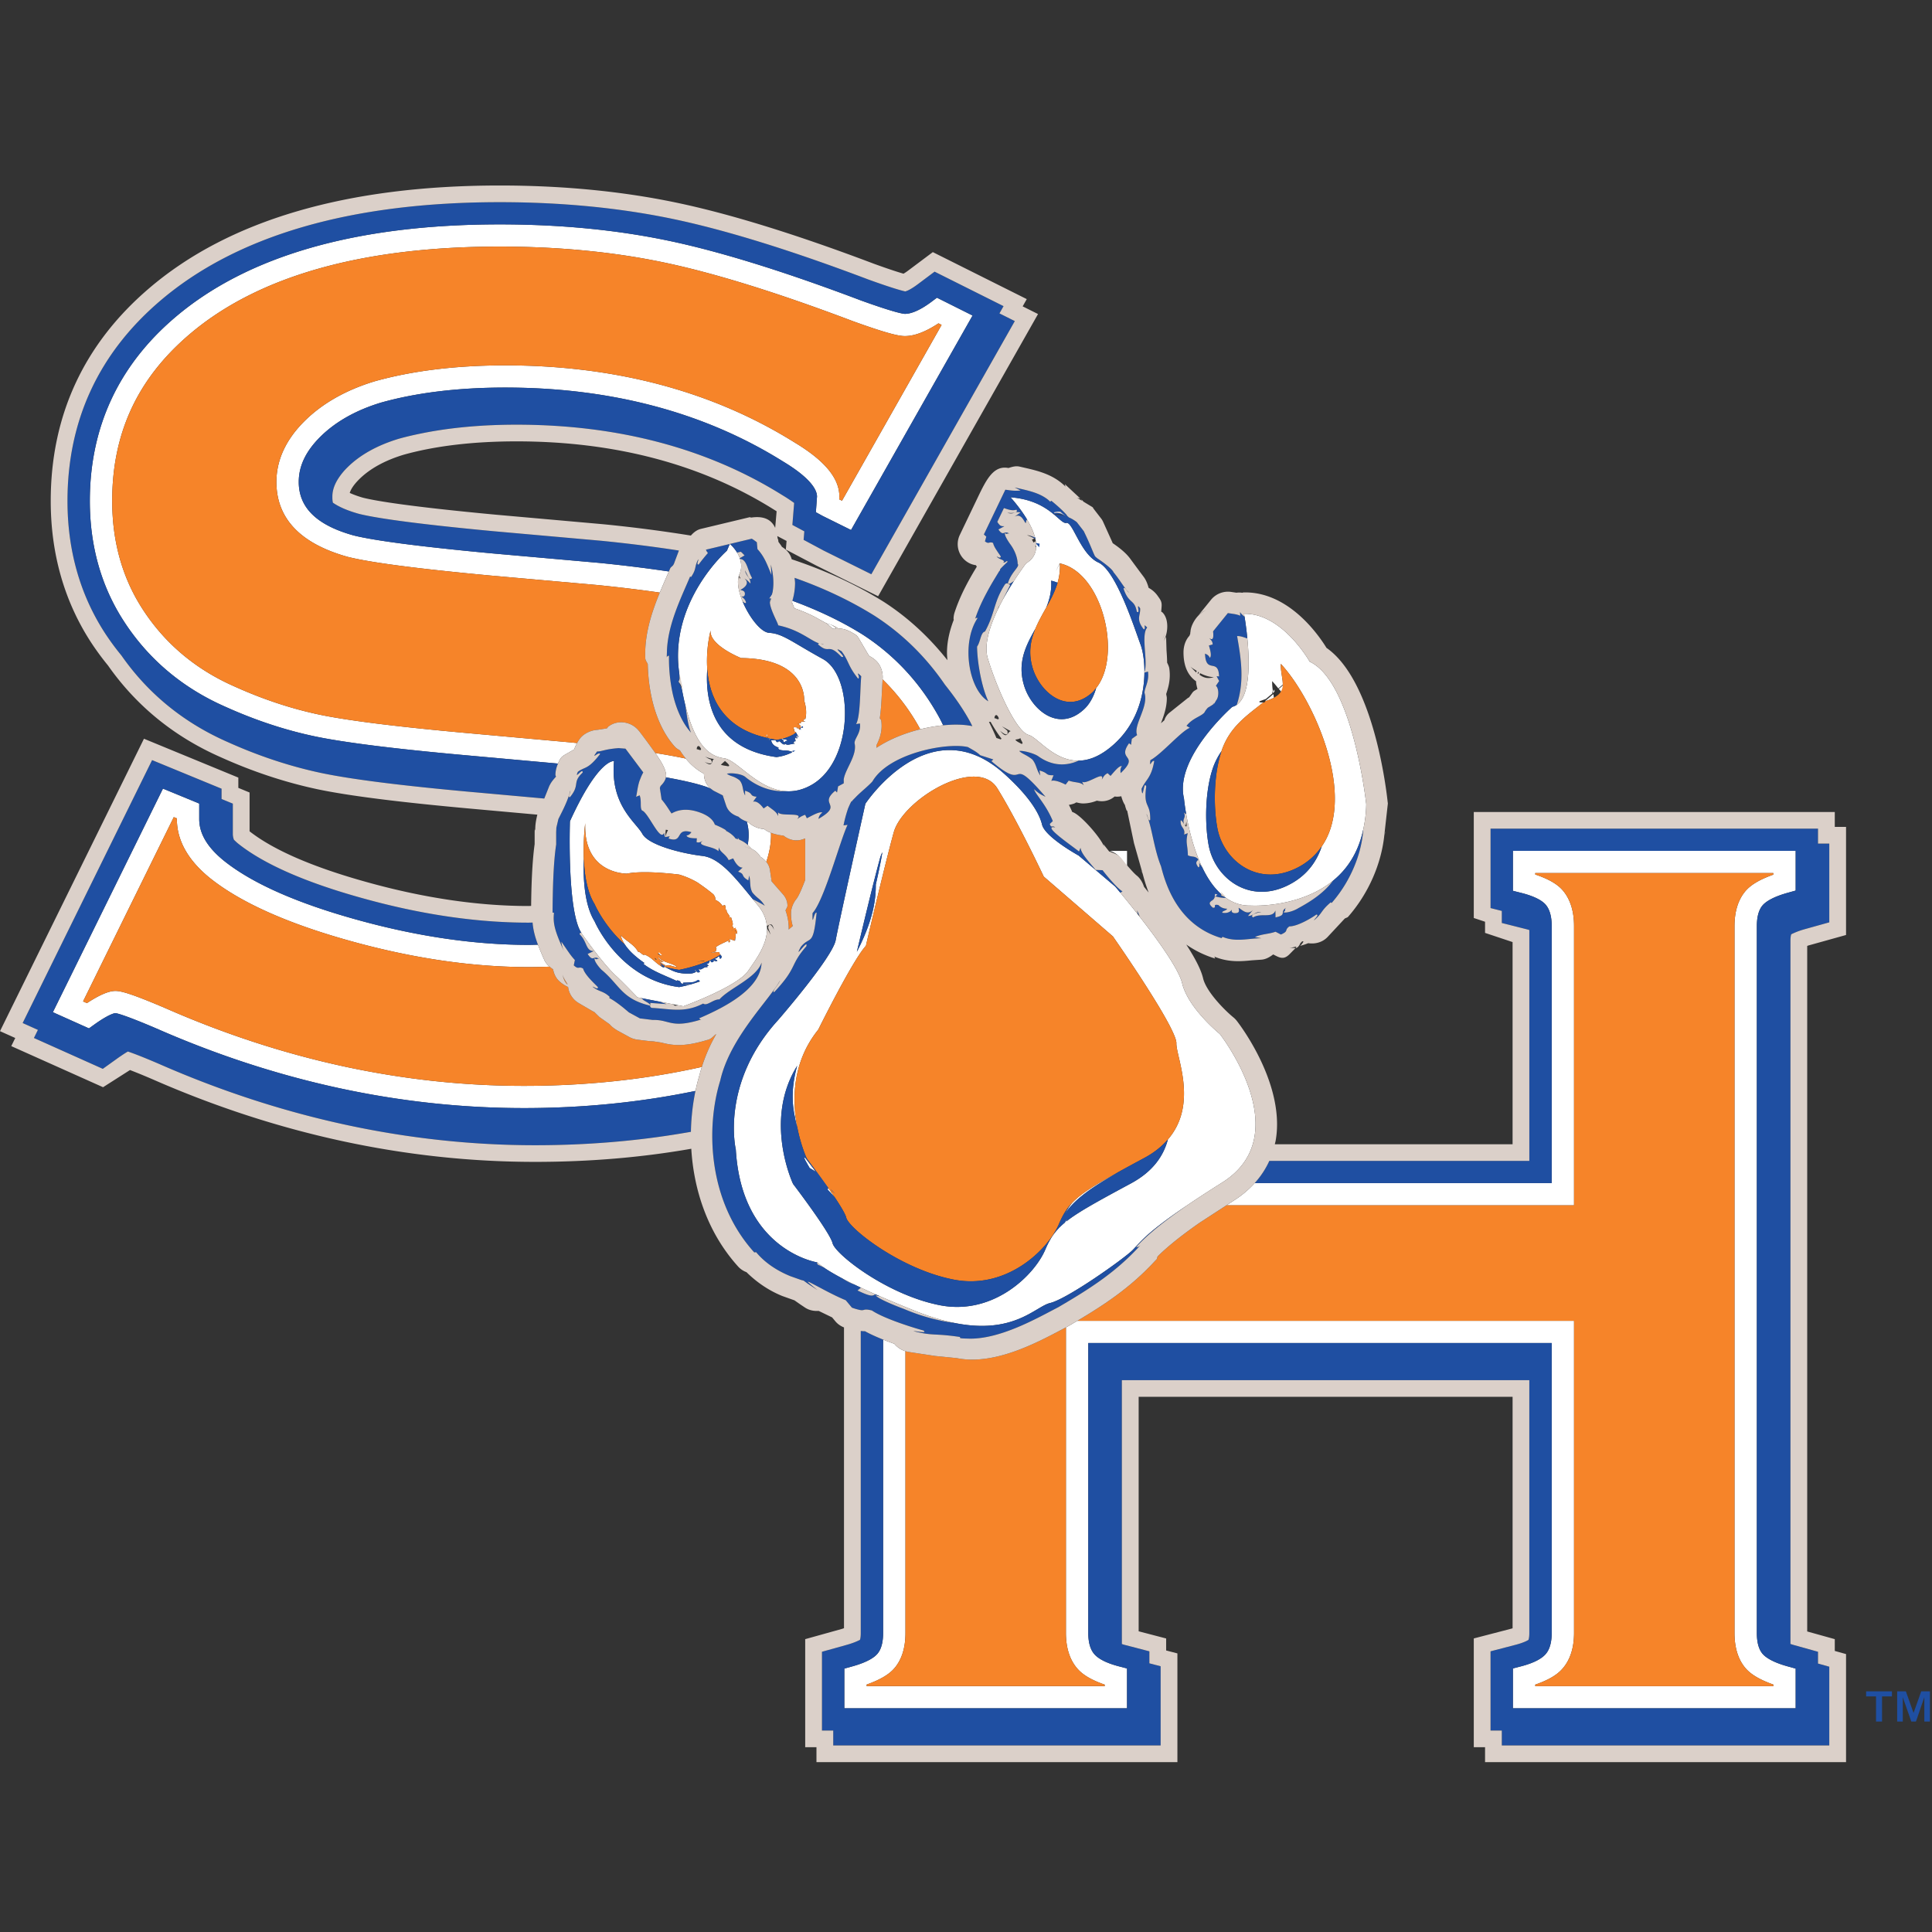 <svg width="200" height="200" xmlns="http://www.w3.org/2000/svg"><rect width="100%" height="100%" fill="#333333" stroke="none"/><g fill="none"><path d="M85.56 64.494c.03.02.058.038.09.064l.13-.003a3.349 3.349 0 0 1-.22-.061" fill="#FFF"/><path d="M91.366 70.33a21.553 21.553 0 0 1 3.814 5.009c.028.052.047.106.074.158a17.099 17.099 0 0 1 2.387-.414c-.14-.281-.276-.565-.429-.844-1.944-3.545-4.62-6.431-7.955-8.578-2.19-1.364-4.621-2.512-7.232-3.47-.015.054-.023.112-.04.165a.81.81 0 0 0 .012.03c.006-.023.016-.033.022-.056-.006.021-.013.041-.018.063l.235.573c1.108.38 2.02.824 2.608 1.171l.662.362h.001l.04.005c.044.005.053.045.095.052h.066c-.016 0-.034.007-.051.008a3.31 3.31 0 0 1 1.122.498c.417 0 .896.107 1.482.454.325.193.457.256.647.58l.903 1.54.159.257c.248.145.497.282.763.549.417.415.643 1.051.643 1.644 0 .043-.001.085-.004.127l-.006.117" fill="#FFF"/><path d="M85.604 64.57c.162.124.437.367.58.492.054.006.103.028.154.037.077-.014.16-.016.24-.023a1.602 1.602 0 0 0-.924-.512c-.016 0-.033.005-.05.006m-8.239 22.947c.166.107.338.179.5.32-.127-.167-.328-.23-.498-.333-.002.005-.002.008-.002.013m.732-2.33c.024 0 .053-.01.08-.01l-.006-.002c-.026 0-.05.01-.074.012m3.905-22.894c-.03.081-.017.182-.05.26.065-.156.111-.318.16-.48-.005-.007-.007-.014-.01-.02-.027.097-.073.146-.1.24m-8.861 19.171c.174.062.307.132.468.198-.487-.382-.733-.929-.738-1.57-.748-.39-1.363-.933-1.877-1.564a62.379 62.379 0 0 0-3.158-.577c.744 1.067 1.12 1.778 1.12 2.354 0 .056-.013.11-.023.165 1.818.325 3.241.657 4.208.994M23.35 73.172c3.046 1.376 6.152 2.405 9.224 3.053 3.022.636 8.248 1.292 15.536 1.948l9.656.872c.004-.01.005-.02.01-.03.189-.433.283-.643.696-.88l.97-.558a3.64 3.64 0 0 1 .298-.653c-.2-.02-.379-.042-.582-.063l-10.84-.978c-7.197-.649-12.332-1.29-15.264-1.907-2.907-.614-5.854-1.59-8.757-2.903-4.049-1.774-7.262-4.483-9.561-8.057-2.072-3.207-3.122-6.961-3.122-11.157 0-7.004 2.606-12.636 7.967-17.217 7.07-6.048 17.888-9.116 32.16-9.116 6.04 0 11.726.547 16.901 1.626 5.211 1.082 11.816 3.13 19.63 6.088 3.776 1.366 4.848 1.549 5.402 1.549 1.061 0 2.222-.494 3.478-1.317l.324.161-10.312 18.2-.292-.145.02-.288c0-1.891-1.515-3.72-4.631-5.594-8.471-5.294-18.557-7.984-29.96-7.984-5.067 0-9.617.556-13.522 1.652-2.976.904-5.405 2.285-7.246 4.108-1.937 1.922-2.92 4.044-2.92 6.307 0 3.788 2.49 6.398 7.397 7.76 2.358.59 7.159 1.218 14.704 1.925l11.058.982c2.332.233 4.508.497 6.53.788a84.55 84.55 0 0 1 .66-1.545l.279-.64a151.76 151.76 0 0 0-7.25-.893c-.013 0-11.066-.981-11.066-.981-7.318-.686-12.138-1.311-14.322-1.858-3.81-1.058-5.676-2.872-5.676-5.538 0-1.653.733-3.183 2.24-4.678 1.57-1.556 3.678-2.745 6.265-3.531 3.676-1.032 8.014-1.56 12.87-1.56 10.96 0 20.63 2.572 28.744 7.644 3.075 1.848 3.531 3.07 3.531 3.636l-.117 1.625.69.38 2.95 1.46 12.581-22.202-3.689-1.846-.574.43c-1.086.813-2.034 1.243-2.744 1.243-.12 0-.905-.07-4.595-1.405-7.912-2.994-14.633-5.077-19.964-6.184-5.329-1.11-11.175-1.673-17.375-1.673-14.84 0-26.168 3.253-33.668 9.671C12.252 37.873 9.3 44.252 9.3 51.86c0 4.644 1.173 8.814 3.487 12.398 2.548 3.96 6.103 6.96 10.563 8.915" fill="#FFF"/><path d="M79.809 86.208l-.016-.005a2.526 2.526 0 0 1-.698-.383c-.62-.025-1.22-.31-1.679-.737-.04-.01-.076-.033-.115-.046.15.504.201.99.201 1.419 0 .341-.044.677-.097 1.01.143.126.289.247.4.405.385.182.69.457.919.827.232.141.437.314.603.519.306-.904.489-1.823.489-2.761 0-.081-.004-.165-.007-.248m-62.683 18.158c-3.662-1.57-4.649-1.785-5.173-1.785-.75 0-1.74.465-2.955 1.262l-.398-.179 9.39-19.076.32.132v.069c0 2.218 1.159 4.28 3.445 6.126 3.155 2.515 8.042 4.7 14.534 6.5 6.429 1.789 12.628 2.697 18.424 2.697.74 0 1.466-.016 2.184-.043a1.904 1.904 0 0 1-.548-.686l-.014-.036v.005l-.002-.01a29.662 29.662 0 0 1-.644-1.548c-.327.005-.645.019-.976.019-5.585 0-11.574-.88-17.802-2.614-6.19-1.716-10.8-3.759-13.703-6.073-1.737-1.403-2.584-2.823-2.584-4.337v-1.606l-3.756-1.546-11.396 23.147 3.737 1.675.543-.39c1.64-1.176 2.18-1.19 2.201-1.19.092.01.83.13 4.247 1.594 12.441 5.462 25.242 8.235 38.038 8.235 6.239 0 12.184-.62 17.757-1.777.119-.558.254-1.104.412-1.625-.005.023-.016.041-.021.065a2.19 2.19 0 0 1 .044-.166c-.01.031-.013.07-.023.101.068-.292.16-.574.248-.86-5.731 1.286-11.91 1.963-18.417 1.963-12.471 0-24.958-2.706-37.112-8.043m98.798-15.606c.171.228.463.58.746.903v-1.58h-1.767c.397.134.766.334 1.021.676m66.544 4.956c.297-.34.985-.842 2.575-1.287l.844-.236v-4.11h-29.273v4.133l.873.22c1.573.398 2.245.889 2.532 1.23.406.483.612 1.222.612 2.2v26.611h-30.75a10.363 10.363 0 0 1-2.156 1.802l-.766.497h35.985v-28.91c0-1.533-.387-2.77-1.15-3.675-.601-.715-1.607-1.239-2.865-1.663v-.146h24.644v.16c-1.251.447-2.252.977-2.856 1.67-.773.892-1.162 2.125-1.162 3.666v73.174c0 1.542.39 2.772 1.159 3.66.603.697 1.605 1.228 2.859 1.675v.16h-24.644v-.153c1.22-.423 2.206-.942 2.82-1.653.792-.903 1.195-2.149 1.195-3.696V136.73h-51.419c-.317.189-.635.377-.962.566l-.219.115v31.633c0 1.549.401 2.794 1.193 3.701.614.706 1.6 1.225 2.819 1.648v.154H89.717v-.161c1.256-.45 2.258-.98 2.858-1.678.767-.885 1.157-2.115 1.157-3.657v-29.177a2.33 2.33 0 0 1-1.148-.765c-.38-.133-.774-.28-1.165-.437v30.38c0 .973-.202 1.7-.599 2.157-.297.346-.98.846-2.572 1.29l-.844.234v4.112h29.266v-4.126l-.863-.226c-1.211-.316-2.083-.748-2.519-1.253-.42-.48-.63-1.218-.63-2.196v-30.015h47.973v30.015c0 .976-.212 1.715-.63 2.192-.44.509-1.312.941-2.522 1.257l-.865.224v4.128h29.273v-4.112l-.844-.235c-1.593-.443-2.278-.945-2.575-1.287-.397-.46-.6-1.185-.6-2.16V95.877c0-.976.203-1.703.6-2.162" fill="#FFF"/><path d="M86.188 128.698c-.267-1.124-4.09-6.138-4.09-6.138s-3.103-6.57.427-12.232c-.486 1.729-.648 3.506-.22 5.375.047.314.13.656.233 1.011-.53-2.71-.6-6.686 2.17-10.13 0 0 3.54-7.162 4.93-8.678 0 0 1.943-8.366 2.885-11.755.944-3.386 8.598-7.977 10.725-4.533 2.133 3.441 4.8 9.125 4.8 9.125l7.158 6.191s1.38 1.975 2.876 4.27a107.717 107.717 0 0 1 1.852 2.944c.435.726.825 1.409 1.137 2.005.076.15.149.293.215.43.312.642.506 1.153.494 1.423-.045 1.342 2.291 6.294-.88 9.948-.441 1.67-1.515 3.307-3.83 4.554-3.495 1.884-5.453 2.956-6.695 3.941.034-.087.077-.184.109-.267-.103.129-.18.254-.252.38a7.406 7.406 0 0 0-.602.553 4.75 4.75 0 0 1 .092-.359 2.22 2.22 0 0 0-.11.378c-.618.642-1.016 1.317-1.405 2.228-1.119 2.64-5.372 6.817-10.871 5.762-5.5-1.057-10.883-5.305-11.148-6.426zm4.922-39.894a3.82 3.82 0 0 1 .228-.582c-.132.906-.423 2.22-.675 3.354.022 2.432-.815 4.721-1.961 6.955.637-2.696 1.761-7.392 2.408-9.727zm-1.989 44.495c.463.218.96.448 1.52.696.134.059.286.123.426.184a118.19 118.19 0 0 0 3.854 1.6c1.427.565 2.682.926 3.821 1.16 6.195 1.274 8.448-1.686 9.962-2.05 1.789-.424 7.609-4.56 8.529-5.467.751-.738 1.216-1.639 5.655-4.646 1-.676 2.194-1.458 3.644-2.37 7.892-4.975-.262-15.373-.262-15.373s-3.274-2.65-3.894-5.245c-.351-1.481-2.551-4.523-4.38-6.867l-.225-.286c-.722-.92-1.365-1.707-1.79-2.22-.327-.395-.532-.635-.532-.635l-3.787-3.213s-3.482-1.912-3.79-3.207c-.31-1.297-1.489-3.078-3.9-5.245-7.759-6.992-14.39 3.091-14.39 3.091s-2.739 12.317-3.07 14.112c-.328 1.794-5.966 8.282-5.966 8.282-5.998 6.577-4.376 13.39-4.376 13.39.594 10.302 8.166 11.65 8.437 11.694l.004.002.021.003.004.005c.013.017.152.176.617.5.379.265.984.641 1.92 1.137.367.195.775.405 1.253.638.215.105.456.217.695.33zM64.9 90.438c1.503-.308 4.117-.058 5.411.099.666.194 1.265.46 1.849.79.65.436 1.21.855 1.691 1.254.149.194.25.397.167.56.264.105.568.304.783.657-.05.071.113-.166.255-.074l.021.021.065.48.086-.031c-.093.316.447.573.279.867l.17-.125c.095.38.32.774.065 1.006.192-.096.225.11.151.204l.29-.12c-.116.16.158.16.056.336l.07-.057c0 .128-.008.253-.028.374l-.18-.08c.102.32.052.375-.022.703-.005.028-.01.045-.017.078-.006 0-.01-.003-.014-.004-.212-.033-.38-.194-.56-.14.043.102.182.207-.035.326-.065-.057-.03-.14-.024-.223-.4.237-.989.417-1.4.771.305-.015.01.27.093.376l-.555.135c.175.017.56-.058.885-.064-.006.115.062.199.129.278.106.126.209.236.005.409-.203-.039.022-.234-.264-.208-.058.133-.184.162-.325.216.058.107.241.094.258.217a.357.357 0 0 1-.41-.104c-.008.059.088.115-.017.21-.238.123-.259-.078-.288-.187a.19.19 0 0 0-.016-.052c-.01.019-.02.05-.03.074-.072.184-.148.499-.451.288l.326.262c-.223.084-.324-.131-.578.026.248-.065.49-.055.43.147-.396-.124-.63.465-.933.102l.171.385c-.453.178-.25-.226-.595-.243.136.025.049.15.208.152-.008.124-.311.227-.55.25-1.333.064-1.841-.234-2.715-.7a.03.03 0 0 1-.01-.006l-.001.001c-.022.047-.053.084-.126.086-.16-.076-.275-.16-.396-.242-.546-.376-.813-.792-1.533-1.1-.223.152-.394-.293-.7-.296-.317-.71-1.354-1.188-1.785-1.725.065.34.222.668.43.984.482.732 1.269 1.388 2.024 1.907-.054.028-.062.085-.145.057 1.012.823 2.385 1.274 3.492 1.807l.02-.065c.562.063.183.28.668.386-.043-.046-.068-.09-.012-.135 1.119-.032 1.07-.029 1.531-.262.12.031.153.084.189.132-.378.13-.736.237-1.048.322-.144-.024.34-.048-.632-.053.136.028.327.048.62.056-.644.174-1.089.251-1.089.251-6.202-.792-8.754-6.811-8.754-6.811-1.085-1.736-1.188-4.593-1.114-6.479-.08-1.983.148-3.678.148-3.678-.209 5.308 4.317 5.222 4.317 5.222zM59 85.02s-.323 9.292 1.186 11.554c.03.045.056.106.088.145 0 0 2.114 3.029 3.474 4.28.411.378 1.03 1.002 1.515 1.498.41.42.726.75.726.75l.405.08 1.942.374 1.185.23.115.022.611.118.5.096s5.572-2.016 6.695-3.657c.771-1.129 1.978-2.685 1.961-4.387 0-.087-.012-.175-.02-.263-.057-.69-.319-1.4-.907-2.112l-.537-.658c-1.881-2.307-3.45-4.28-5.223-4.485-1.947-.223-5.554-1.075-6.22-2.288-.666-1.212-3.358-2.967-2.931-7.528 0 0-1.586-.312-4.566 6.23zm14.216-15.738c-.16-2.193.349-4.02.349-4.02-.185 1.531 3.149 2.86 3.149 2.86 6.869.057 6.531 4.385 6.531 4.385.243.781.252 1.407.127 1.919a.368.368 0 0 1-.205-.007c.083.08.066.15-.034.187-.062-.024.119.046.164.094.005.006.018.014.017.02l-.022-.004-.239-.035.061.038c-.246-.1-.1.101-.3.012l.15.097c-.151-.02-.111.137-.329.015.16.124.066.105.034.12l.195.138c-.095-.025.083.142-.005.125l.107.066.024.015c.015.055-.018.042-.055.026-.046-.023-.1-.053-.06.034l-.134-.154c.09.19.056.186.06.282 0 .022 0 .042.008.08-.015-.014-.03-.031-.044-.046-.102-.101-.203-.232-.273-.27.043.08.136.198.052.177l-.059-.136c-.121.002-.32-.074-.364.076.11.075.074.19.135.295l-.147-.02c.064.058.158.062.289.16.002.008.008.016.012.025.078.198.273.394.217.5-.089-.079-.055-.168-.153-.214.014.088-.023.085-.057.097l.145.216c-.05.016-.135-.097-.17-.165l.046.158c-.064.051-.129-.176-.163-.244.011.105.101.451-.065.207l.166.259c-.054.031-.135-.153-.182-.075.065-.007.146.038.173.185-.159-.167-.105.274-.279-.065l.134.334c-.11.078-.127-.217-.234-.274l.093.149c.023.1-.054.143-.12.139-.256-.01-.43.17-.713-.08-.02-.105.023-.166.044-.24.074-.034.165.007.218-.053-.171-.22-.361-.065-.522-.193-.017-.014-.036-.016-.052-.037.004.021.01.03.016.045.04.123.124.076.177.155l-.099.099.198.075c.007.102.04.205.013.25-.274.052-.463-.38-.638-.33-.06.212-.116-.028-.205.111-.093-.41-.424-.13-.574-.22.118.551.481.637.778.778l-.04.095c.196.311 1.158.09 1.294.338l-.01-.055c.07-.02.117.034.166.092-.802.428-1.638.5-1.638.5-6.722-.914-7.376-6.06-7.158-9.091zm8.846 8.564c-.004-.032-.016-.046-.016-.09.012-.016.061-.008.1-.007-.028.035-.056.066-.084.097zm2.002 3.376c4.318-2.517 4.351-11.228 1.119-13.002-3.232-1.777-4.14-2.624-5.563-2.71-.861-.051-2.086-1.645-2.753-3.265-.348-.848-.54-1.7-.447-2.345a1.688 1.688 0 0 1 .07-.292c.017-.05.026-.106.048-.152.264-.572.222-1.117.066-1.594-.008-.025-.011-.053-.02-.077a3.275 3.275 0 0 0-.277-.579 4.164 4.164 0 0 0-.743-.9l-.011-.01-.007.015-.294.695s-5.943 5.203-4.955 12.538c.005.035.005.068.01.103.092.651.195 1.238.3 1.797.109.57.221 1.103.342 1.585.041.166.084.322.126.478 1.088 3.988 2.577 4.813 3.916 4.998 1.314.181 3.455 3.217 6.364 3.4.84.054 1.74-.12 2.709-.683zm25.655-22.95c0 .02-.002.036 0 .054 4.414.94 6.459 9.524 3.759 12.892-.26.892-.671 1.669-1.273 2.221-2.648 2.438-5.432-.004-6.185-2.446-.739-2.397.18-4.154 1.16-5.9.313-.757.723-1.477 1.129-2.203.35-.85.571-1.757.512-2.777m0-.056v.056c.227.048.442.126.657.213a5.842 5.842 0 0 0 .24-2m-3.232 17.754c.918.25 2.62 2.704 5.176 2.663.927-.015 1.963-.348 3.118-1.247 2.876-2.23 3.666-5.441 3.69-7.873v-.056c.006-1.222-.18-2.244-.397-2.83-.654-1.758-2.532-7.68-4.373-8.51-1.84-.837-2.647-4.252-3.312-4.095-.275.067-.634-.33-1.231-.832l-.048-.039c-.846-.705-2.171-1.604-4.505-1.78 0 0 .948 1.017 1.716 2.297.353.59.66 1.233.826 1.864l.042.161a3.073 3.073 0 0 1 .084.736c0 .039-.009.074-.01.112-.037.655-.321 1.243-1.03 1.656 0 0-.568.743-1.28 1.846a30.4 30.4 0 0 0-1.129 1.895c-.084.153-.163.31-.246.468-.04.08-.085.159-.126.242-.046.09-.087.183-.131.274-.866 1.795-1.49 3.74-1.06 5.14 1.037 3.363 2.976 7.57 4.226 7.908m26.152-4.474c.163-.223.228-.462.236-.718-.164.15-.333.284-.5.424.087.094.174.194.264.294m.442-1.006l-.286.238v.05c.09-.102.188-.184.285-.287m-1.254 1.287l-.031-.021c-.265.235-.53.463-.798.678l-.017.038c.362-.11.656-.229.893-.354a9.117 9.117 0 0 0-.047-.341m.08-.514c-.09.146-.154.284-.167.392l.2-.172c-.01-.074-.024-.147-.033-.22" fill="#FFF"/><path d="M125.582 79.44a7.174 7.174 0 0 1 .868-1.679c.012-.034.02-.073.032-.107.848-2.417 2.553-3.555 4.3-4.94l-.06.003c-.055.001-.1 0-.146-.003-.115-.006-.206-.02-.216-.055-.005-.022.018-.05.083-.087l.133-.047.145-.054.146-.052.147-.053.024-.009.68-.574c-.007-.012-.015-.023-.018-.038v-.011c-.006-.048.017-.112.07-.196a5.52 5.52 0 0 1-.075-1.028c.208.223.423.484.637.754l.462-.391c.012-.617-.232-1.333-.202-2.15 3.39 3.646 7.882 13.632 4.236 18.893-.569 1.708-1.677 3.149-3.563 4.06-3.994 1.934-7.55-.807-8.157-4.24-.412-2.346-.348-5.658.474-7.996zm-2.784 4.861c.253 1.441.752 3.58 1.647 5.467.51 1.076 1.152 2.055 1.952 2.777.106.095.21.193.32.279.064.048.133.082.198.127.718.5 1.542.813 2.507.794 0 0 .162.007.406.009l.056.001c1.307.002 5.18-.22 8.092-2.569 1.445-1.166 2.63-2.87 3.151-5.33.172-.8.295-1.652.305-2.622 0 0-1.368-12.626-5.851-14.737 0 0-2.843-5.05-6.799-4.955l.043.243.009.052c.067.414.193 1.243.291 2.258.238 2.451.3 5.911-1.093 6.864a1.394 1.394 0 0 1-.467.213s-6.008 5.256-5.002 9.474c0 0 .062.664.235 1.655zM83.814 120.91l.643.393-1.02-1.342c-.47-.5-.009.278.377.949m2.216 2.502c-.031-.057-.041-.082-.067-.13a24.83 24.83 0 0 0-.227-.326c-.009.096-.024.181-.132.11l.796.86c-.08-.118-.156-.235-.238-.355l-.132-.159m23.692 3.344c.118-.346.29-.677.5-.993-.207.36-.385.714-.5.993m6.091-5.448c-2.513 1.384-3.889 2.244-4.783 3.17-.289.319-.593.799-.85 1.285 1.18-1.933 3.754-3.325 5.633-4.455m-36.51-45.104l.265.061.12-.5c-.201.147-.433.29-.385.439m.428-.03c-.024.06-.105.133-.182.205-.127.118-.232.235 0 .295-.054-.049-.112-.177.08-.29.033-.02.016-.043.073-.061l.056.07.061.08-.022-.078-.066-.22" fill="#FFF"/><path d="M79.61 76.655c.132-.113.33-.517.11-.5l-.11.5m3.263-1.435l.055.006-.099-.045zm-1.705 1.3l-.294-.088.138.312zm1.215-.317l.002-.102-.395-.14-.105-.038.09.052.408.228m.547-1.213l-.04-.079-.368-.094c.181.125.145-.015.408.173m-6.843 20.958c.008.51.177.533.384.388-.185-.01-.26-.216-.384-.388" fill="#FFF"/><path fill="#FFF" d="M76.262 96.392l.064-.101-.124.096zm-5.424 5.485a5.233 5.233 0 0 1-.093-.013c.003.004.003.009.008.013h.085m-.75-1.769c-.466-.432-1.51-.448-1.942-1.04-.048.23.4.356.533.541l-.439-.098c.209.13.402.313.63.404-.038.052-.05.111-.073.158.027-.117.255-.122.412-.165.307.052.612.194.88.2m-1.504-1.237l-.331-.465-.169.24c.244.092.264.354.5.225"/><path fill="#FFF" d="M68.238 99.304l-.5-.46.25.5zm4.694-.117l-.838.364.798-.202zm3.28-3.194l-.096-.101-.38.5c.23-.087.096-.312.476-.399"/><path d="M73.307 107.636c-.054.016-.09.019-.14.035h-.004c-2.384.724-3.553.551-4.702.254l-.822-.125c.022.003-.36-.018-.337-.015l-1.269-.153a2.472 2.472 0 0 1-.857-.264l-1.12-.614c-.011-.004-.022-.007-.03-.013-.014-.006-.217-.12-.217-.12.009.005.019.003.028.007a2.782 2.782 0 0 1-.73-.598l-1.076-.761c.074.052-.539-.515-.459-.472l-.264-.141-1.402-.82a2.268 2.268 0 0 1-1.097-1.662 3.37 3.37 0 0 1-.918-.607c-.36-.327-.55-.768-.638-1.23-.13-.073-.242-.172-.356-.268-.718.027-1.444.043-2.184.043-5.796 0-11.995-.908-18.424-2.698-6.492-1.8-11.38-3.984-14.534-6.499-2.286-1.847-3.446-3.908-3.446-6.126v-.069l-.318-.132-9.39 19.076c.197.088.24.107.397.179 1.215-.797 2.205-1.262 2.955-1.262.524 0 1.511.215 5.173 1.785 12.154 5.337 24.64 8.043 37.112 8.043 6.507 0 12.686-.677 18.417-1.962.367-1.198.888-2.331 1.489-3.39-.027.013-.06.03-.088.042-.23.205-.436.439-.749.537m8.582-13.162c.012-.49.245-1.033.556-1.414.23-.285.565-1.065.91-1.971v-4.265a.619.619 0 0 0-.06-.01c-.752.333-1.555.196-2.183-.308-.161-.01-.314-.04-.492-.068-.089.003-.172-.05-.261-.06a3.152 3.152 0 0 1-.55-.17c.003.083.007.167.007.248 0 .938-.183 1.857-.489 2.76.19.234.328.51.378.849l.176 1.186c.01.008.04.038.04.038l1.136 1.297c.318.363.46.766.46 1.177 0 .168-.151.326-.198.494.23.634.329 1.255.329 1.856 0 .038-.007.074-.008.111l.422-.36a4.351 4.351 0 0 1-.177-1.153c0-.091.002-.172.004-.237m13.365-18.977c-.027-.052-.046-.106-.074-.158a21.553 21.553 0 0 0-3.814-5.009l-.068 1.226c-.05 1.126-.105 2.03-.22 2.784.027.094.133.147.147.244.027.193.04.377.04.555 0 .86-.287 1.507-.545 2.03.002.054.019.11.019.164 0 .028-.007.052-.008.08 1.327-.887 2.936-1.523 4.523-1.916" fill="#F68429"/><path d="M79.735 90.994l.166.162a1.445 1.445 0 0 0-.16-.19.154.154 0 0 1-.006.028m.222.095c0-.007.007-.012.01-.02-.076-.064-.102-.071-.354-.322 0 0 .188.19.344.342m-21.216 10.775c-.21-.33-.432-.657-.531-1.028.15.557.27.855.523 1.068 0-.013.008-.027.008-.04M24.297 71.073c2.903 1.313 5.85 2.289 8.757 2.903 2.932.616 8.067 1.258 15.264 1.907l10.84.978c.203.02.383.042.582.063.08-.143.161-.286.274-.44.399-.545 1.174-.903 1.851-.932l.957-.15c.076-.07.1-.146.19-.213.98-.725 2.399-.474 3.14.488-.003-.005-.002-.011-.005-.016l.024.031c.68.904 1.234 1.641 1.665 2.26 1.188.188 2.237.38 3.158.576a7.523 7.523 0 0 1-.602-.841c-.18-.108-.365-.206-.513-.367-1.745-1.922-2.736-5.016-2.823-8.563-.077-.208-.243-.37-.254-.6a9.752 9.752 0 0 1-.011-.472c0-2.28.73-4.443 1.512-6.34a152.254 152.254 0 0 0-6.531-.79l-11.058-.981c-7.545-.707-12.346-1.335-14.704-1.925-4.908-1.362-7.397-3.972-7.397-7.76 0-2.263.983-4.385 2.92-6.307 1.841-1.823 4.27-3.204 7.246-4.108 3.905-1.096 8.455-1.652 13.523-1.652 11.402 0 21.488 2.69 29.959 7.984 3.116 1.873 4.63 3.703 4.63 5.594l-.02.288.293.145 10.312-18.2-.324-.16c-1.256.822-2.417 1.316-3.478 1.316-.554 0-1.626-.183-5.402-1.549-7.814-2.957-14.419-5.006-19.63-6.088-5.175-1.079-10.862-1.626-16.902-1.626-14.27 0-25.09 3.068-32.16 9.116-5.36 4.581-7.966 10.213-7.966 17.217 0 4.196 1.05 7.95 3.122 11.157 2.3 3.574 5.512 6.283 9.56 8.057m86.048 97.971V137.41l-.506.267c-2.615 1.38-6.987 3.692-10.796 2.914l-2.227-.222-2.806-.424c-.096-.015-.186-.046-.277-.072v29.177c0 1.542-.39 2.772-1.157 3.657-.6.698-1.602 1.229-2.858 1.678v.16h24.639v-.153c-1.218-.423-2.205-.942-2.819-1.648-.792-.907-1.193-2.152-1.193-3.701m70.373-76.831c.604-.694 1.605-1.224 2.856-1.671v-.16h-24.644v.146c1.258.424 2.264.948 2.864 1.663.764.906 1.15 2.142 1.15 3.675v28.91H126.96c-1.04.676-2.776 1.805-2.778 1.805-1.492 1.042-3.086 2.246-4.337 3.474-.06.111-.04.231-.135.338-.047.051-.097.089-.144.14l.005-.001-.005.003c-2.481 2.695-5.097 4.447-8.04 6.196h51.419v32.314c0 1.547-.403 2.793-1.195 3.696-.614.711-1.6 1.23-2.82 1.653v.154h24.644v-.161c-1.254-.447-2.256-.978-2.859-1.675-.77-.888-1.16-2.118-1.16-3.66V95.877c0-1.541.39-2.774 1.163-3.665" fill="#F68429"/><path d="M82.644 74.99c-.078-.108-.068-.028-.122-.1l.11.055.012.045zm-3.266 1.275l-.08-.031c-.014-.076.056-.15.116-.224l-.036.255zm3.867-3.758s.338-4.328-6.531-4.386c0 0-3.334-1.328-3.15-2.86 0 0-.508 1.828-.348 4.02.2 2.769 1.503 6.098 6.237 7.115.023-.067.047-.135.054-.192l.02.208c.282.059.541.133.847.174 0 0 .238-.02.578-.101-.006-.016-.012-.024-.016-.045.016.021.035.023.052.037.272-.068.606-.175.938-.342l-.04-.015.047.011c.162-.082.322-.182.477-.295-.004-.009-.01-.017-.012-.025-.13-.098-.225-.102-.29-.16l.148.02c-.061-.106-.026-.22-.135-.295.044-.15.243-.074.364-.076l.059.136c.084.02-.009-.097-.052-.176.07.037.171.168.273.269l.035-.034c-.003-.096.031-.092-.06-.282l.135.154c-.04-.087.014-.057.06-.034l.03-.041-.106-.066-.016-.002-.014-.011.03.013c.088.017-.09-.15.005-.125l-.195-.138c.032-.015.127.004-.034-.12.218.122.178-.035.33-.015l-.15-.097c.198.089.053-.111.3-.012l-.062-.038.24.035c.001-.005.001-.011.004-.016-.045-.048-.226-.118-.164-.094.1-.038.117-.107.034-.187.097.027.155.02.205.007.125-.512.116-1.138-.127-1.919z" fill="#F68429"/><path d="M79.477 76.382c.044.01.088.017.129.028l-.056-.222c-.057.059-.04.13-.073.194m-3.741 20.01l.114-.16.028.033c-.113.028-.073.1-.142.127zm-2.844 3.099l-.798.06.838-.109-.04.049zm-4.807-.75l.15-.154.295.297c-.21.082-.228-.085-.445-.143zm-.191.604l-.156-.182.312.167-.156.015zm8.326-2.953l-.018-.002c-.062.044-.112.037-.115-.115.037.051.06.113.115.115l.037-.028c.102-.175-.172-.175-.057-.336l-.289.12c.074-.093.04-.3-.151-.204.256-.232.03-.626-.066-1.006l-.169.125c.168-.294-.372-.551-.28-.867l-.085.032-.065-.48-.02-.022c-.143-.092-.306.145-.256.074a1.606 1.606 0 0 0-.783-.658c.084-.162-.018-.365-.167-.56a20.882 20.882 0 0 0-1.691-1.254 8.608 8.608 0 0 0-1.849-.79c-1.294-.156-3.908-.406-5.41-.098 0 0-4.526.086-4.317-5.222 0 0-.228 1.695-.148 3.678.065 1.626.336 3.447 1.114 4.693 0 0 .965 2.26 3.136 4.194-.208-.316-.365-.643-.43-.984.431.537 1.468 1.015 1.785 1.725.306.003.477.448.7.295.72.31.987.725 1.533 1.1.169.06.346.107.522.157.023-.048.036-.107.074-.16-.228-.09-.421-.273-.63-.403l.439.098c-.132-.185-.581-.311-.533-.541.431.592 1.476.608 1.942 1.04-.267-.006-.572-.148-.879-.2-.157.043-.385.048-.412.165a.03.03 0 0 0 .01.005 9.86 9.86 0 0 0 1.497.32s1.628-.287 3.19-.988c.01-.025.02-.055.03-.074a.19.19 0 0 1 .016.052 8.575 8.575 0 0 0 1.04-.553c-.066-.08-.134-.163-.128-.278-.326.006-.71.08-.885.064l.555-.135c-.083-.107.212-.391-.093-.376.411-.354 1-.534 1.4-.77-.007.081-.041.165.024.222.217-.119.078-.224.035-.326.18-.054.348.107.56.14.012-.024.02-.05.031-.074.074-.328.124-.383.022-.704l.18.081c.02-.12.028-.246.027-.374l-.069.057-.019.03zm36.884-24.739c.14-.128.253-.285.374-.435 2.7-3.368.655-11.951-3.76-12.892a5.842 5.842 0 0 1-.24 2c-.267.907-.71 1.741-1.169 2.564-.406.726-.816 1.446-1.13 2.202-.504 1.213-.751 2.521-.262 4.115.754 2.441 3.539 4.885 6.187 2.446m21.059 18.239a6.756 6.756 0 0 0 2.665-2.276c3.646-5.261-.846-15.247-4.236-18.893-.03.817.214 1.533.202 2.15l.086-.07c-.03.03-.06.054-.086.085a1.401 1.401 0 0 1-.198.718c-.14.225-.37.432-.724.623a5.092 5.092 0 0 1-.893.354l-.062.127c-.016.001-.032 0-.05.002a6.14 6.14 0 0 1-.086.003c-1.746 1.384-3.451 2.522-4.299 4.94-.013.033-.02.072-.032.106-.79 2.332-.849 5.576-.443 7.89.605 3.433 4.163 6.174 8.156 4.24m-24.544 36.82c.347-.811.697-1.437 1.206-2.018l.128-.136c.025-.026.05-.053.077-.079.894-.926 2.27-1.786 4.783-3.17.777-.429 1.65-.902 2.669-1.45 1.046-.564 1.818-1.213 2.418-1.904 3.171-3.654.835-8.606.88-9.948.012-.27-.182-.781-.494-1.423-.066-.137-.139-.28-.215-.43a39.892 39.892 0 0 0-1.137-2.005 107.717 107.717 0 0 0-1.852-2.945c-1.495-2.294-2.876-4.269-2.876-4.269l-7.159-6.191s-2.666-5.684-4.799-9.125c-2.127-3.444-9.781 1.147-10.725 4.533-.942 3.389-2.885 11.755-2.885 11.755-1.39 1.516-4.93 8.679-4.93 8.679-2.77 3.443-2.7 7.42-2.17 10.13.373 1.908.971 3.192.971 3.192a107.326 107.326 0 0 0 2.454 3.375l.2.29.237.353c.614.922 1.111 1.743 1.201 2.12.263 1.121 5.645 5.366 11.146 6.423 5.5 1.06 9.75-3.117 10.872-5.757" fill="#F68429"/><path d="M77.502 86.456c0-.43-.052-.915-.201-1.419a2.131 2.131 0 0 1-.857-.494c-.57-.185-1.063-.52-1.277-1.157 0 0-.204-.607-.346-1.048l-.885-.45c-.125-.063-.224-.146-.327-.226-.161-.066-.294-.136-.468-.198-.967-.337-2.39-.669-4.208-.994-.056.319-.256.604-.546.892l-.066.162-.013.059c.007.045.1.639.172 1.138l.005.035c.315.368.597.782.876 1.224l.155.233c.75-.438 1.68-.51 2.741-.17.74.238 1.504.64 1.744 1.325.46.19.856.381 1.15.575.005.024.007.046.01.068.3.141.58.35.83.604l.023.011-.016-.004c.058.059.098.123.15.186.095.02.184.055.279.086-.02-.056-.057-.144-.057-.162 0-.013.005-.015.017-.003l.155.2c.328.127.608.317.863.538.053-.334.097-.67.097-1.011m19.71-12.216c.153.278.288.562.43.843.96-.096 1.84-.093 2.558.008.16.022.315.048.457.08-.084-.162-.16-.326-.247-.486-.752-1.37-1.639-2.617-2.588-3.805-1.957-2.86-4.39-5.27-7.307-7.148-2.51-1.564-5.277-2.865-8.261-3.916.02.19.05.384.05.565 0 .648-.113 1.242-.279 1.81 2.61.958 5.041 2.106 7.232 3.47 3.335 2.147 6.011 5.033 7.955 8.578M75.463 82.54s-.492-.432-.5-.436c.018.076.058.05.5.436m2.141 5.202l.001-.014c-.17-.081-.298-.205-.5-.266a.15.15 0 0 0 .013.026c.171.035.323.167.486.254" fill="#1F4FA2"/><path d="M12.571 67.855c2.747 3.939 6.44 6.962 11.012 8.966 3.173 1.433 6.44 2.514 9.673 3.2 3.174.664 8.344 1.315 15.81 1.988l7.277.656.527-1.318c.01-.025.03-.047.042-.07.144-.312.392-.598.64-.875-.006-.07-.054-.103-.054-.18 0-.341.078-.734.268-1.177l-9.656-.872c-7.288-.656-12.514-1.312-15.536-1.948-3.072-.648-6.178-1.677-9.223-3.053-4.46-1.955-8.015-4.955-10.563-8.915C10.474 60.673 9.3 56.503 9.3 51.859c0-7.607 2.95-13.986 8.77-18.96 7.501-6.418 18.828-9.671 33.67-9.671 6.199 0 12.045.562 17.374 1.673 5.33 1.107 12.052 3.19 19.964 6.184 3.69 1.335 4.475 1.404 4.595 1.405.71 0 1.658-.43 2.744-1.243l.574-.43 3.69 1.846L88.1 54.866l-2.95-1.462-.69-.379.117-1.625c0-.565-.456-1.788-3.53-3.636-8.114-5.072-17.785-7.643-28.745-7.643-4.856 0-9.194.527-12.87 1.559-2.587.786-4.695 1.975-6.266 3.53-1.506 1.496-2.239 3.026-2.239 4.68 0 2.665 1.866 4.48 5.676 5.537 2.184.547 7.004 1.172 14.322 1.858l11.065.981c2.605.26 5.02.56 7.25.893l.145-.335c.04-.091.257-.243.307-.328 0 0 .102-.168.125-.272l.463-1.231a150.537 150.537 0 0 0-8.058-1.014l-11.091-.985c-8.959-.84-12.54-1.441-13.964-1.798-1.27-.352-2.125-.753-2.707-1.158a2.72 2.72 0 0 1-.053-.603c0-.272.005-.955.618-1.906a6.7 6.7 0 0 1 .941-1.145c1.3-1.289 3.087-2.285 5.308-2.96.79-.222 1.628-.413 2.492-.586 2.874-.573 6.13-.874 9.701-.874 10.517 0 19.775 2.454 27.513 7.29.51.307.905.575 1.23.812-.061.778-.182 2.276-.182 2.276l1.235.662-.072.883 2.091 1.119 4.88 2.422.038.02 14.852-26.21-.039-.02-1.55-.776.423-.75-7.138-3.57-1.722 1.289c-.85.637-1.23.735-1.32.755-.343-.076-1.327-.333-3.836-1.242-7.993-3.025-14.832-5.142-20.281-6.274-5.485-1.143-11.49-1.722-17.849-1.722-15.41 0-27.245 3.441-35.178 10.229-6.353 5.429-9.576 12.395-9.576 20.702 0 5.091 1.297 9.68 3.854 13.64a26.095 26.095 0 0 0 1.731 2.356m3.629 38.618c-3.417-1.465-4.155-1.585-4.247-1.593-.022 0-.56.013-2.2 1.19l-.544.389-3.737-1.675 11.396-23.147 3.756 1.546v1.606c0 1.514.847 2.934 2.584 4.337 2.903 2.314 7.513 4.357 13.703 6.073 6.228 1.734 12.217 2.614 17.802 2.614.33 0 .65-.014.976-.019-.302-.792-.495-1.528-.557-2.289-.14 0-.277.008-.42.008-5.373 0-11.153-.851-17.177-2.53-5.89-1.63-10.221-3.532-12.88-5.65-.166-.135-.297-.267-.44-.398a1.755 1.755 0 0 1-.112-.601v-3.143l-1.167-.48v-1.064l-7.19-2.96-13.4 27.218 1.579.709-.413.838 6.794 3.043.336.15 1.627-1.163c.097-.07.163-.112.248-.168.305-.21.552-.366.72-.461.496.166 1.41.503 3.211 1.276 12.722 5.585 25.837 8.424 38.955 8.424 5.345 0 10.496-.43 15.388-1.263.245-.04.489-.081.732-.125.01-.614.047-1.216.105-1.809.082-.834.2-1.647.367-2.425-5.573 1.157-11.518 1.777-17.757 1.777-12.796 0-25.597-2.773-38.038-8.235m172-19.146v-1.545h-33.9v8.222l1.166.295v1.248l2.614.661c.094.025.153.046.235.07v23.9H131.4a8.826 8.826 0 0 1-1.518 2.298h30.75v-26.61c0-.979-.206-1.718-.612-2.2-.287-.342-.96-.833-2.532-1.23l-.873-.22v-4.134h29.273v4.11l-.844.236c-1.59.445-2.278.947-2.575 1.287-.397.46-.6 1.186-.6 2.162v73.174c0 .975.203 1.7.6 2.16.297.342.982.844 2.575 1.287l.844.235v4.112h-29.273v-4.128l.865-.224c1.21-.316 2.081-.748 2.522-1.257.418-.477.63-1.216.63-2.192v-30.015h-47.973v30.015c0 .978.21 1.717.63 2.196.436.505 1.308.937 2.519 1.253l.863.226v4.126H87.404v-4.112l.844-.235c1.591-.443 2.275-.943 2.572-1.289.397-.457.6-1.184.6-2.158v-30.38a16.249 16.249 0 0 1-1.88-.866c-.144.014-.291-.015-.435-.018v31.264c0 .504-.076.689-.086.714-.04.001-.421.247-1.396.518l-2.533.707v8.156h1.166v1.544h33.894v-8.2l-1.165-.304v-1.242l-2.59-.675c-.104-.028-.169-.053-.259-.079v-27.317h42.18v26.17c0 .528-.09.716-.095.725-.02 0-.358.249-1.329.501l-2.59.675v8.202h1.165v1.544h33.9v-8.153l-1.167-.326v-1.22l-2.534-.708c-.126-.034-.212-.067-.319-.1V97.42c0-.5.075-.684.087-.711.023-.001.182-.09.482-.212.22-.09.508-.196.918-.31l2.533-.707v-8.154H188.2m-70.382 7.309l.39.286a6.505 6.505 0 0 0-.5-.682l.11.396" fill="#1F4FA2"/><path d="M85.012 133.366c.58.309 1.072.57 1.632.832.278.132.571.264.908.404l.639.764c.402.141.654.212.829.244.535.096.316-.18 1.24.05 1.281.868 4.477 1.846 5.331 2.07.477.356-.736.042-1.037.067 2.138.536 2.033.195 4.814.604l.033.12c.265.047.546.041.822.051 3.284.116 7.215-2.16 9.316-3.242 3.302-1.93 5.994-3.641 8.513-6.421-.288.266-.286.143-.453.2a17.85 17.85 0 0 1 1.557-1.501c.111-.097.223-.192.338-.289 1.045-.873 2.21-1.715 3.394-2.543-4.439 3.007-4.904 3.908-5.655 4.646-.92.907-6.74 5.043-8.53 5.467-1.513.364-3.766 3.324-9.96 2.05-1.786-.233-3.561-.753-5.179-1.443-1.202-.445-2.805-1.13-2.915-1.415.231.08.347.101.418.098-.14-.06-.292-.125-.426-.184-.323.088-.265.364-1.872-.405l.352-.29c-.24-.114-.48-.226-.695-.331-.395-.14-.812-.369-1.253-.638-.936-.496-1.541-.872-1.92-1.136a9.244 9.244 0 0 0-.59-.278c-.09-.138-.095-.204-.056-.233-.27-.045-7.843-1.392-8.437-11.694 0 0-1.622-6.813 4.376-13.39 0 0 5.638-6.488 5.966-8.282.331-1.795 3.07-14.112 3.07-14.112s6.631-10.083 14.39-3.09c2.411 2.166 3.59 3.947 3.9 5.244.308 1.295 3.79 3.207 3.79 3.207l3.787 3.213s.205.24.531.634l.22-.14c-.546-.293-1.792-1.83-2.063-2.193l-.71-.028c-.892-1.068-1.509-1.724-1.57-2.294l-.156.391c-.956-.757-3.904-2.76-2.47-2.501-.32-.258-.389.14-.56-.353l.315-.297c-.724-1.772-1.848-2.82-1.936-3.307.572.558.89.625 1.187.797-4.081-4.743-1.593-.273-5.604-3.693l.193-.18-1.355-.435c-.36-.352-.82-.58-1.276-.846-2.15-.501-8.179.63-9.884 3.56-.405.452-.958.88-1.575 1.47l-.475.486c-.17.32.039-.345-.469.84l-.104.32c-.137.435-.265.908-.366 1.431l.42-.05c-.77 1.585-2.39 7.751-3.625 9.132-.038 1.65.117-.149.418-.048-.357 3.63-.66 2.338-1.64 3.548-.81 1.525.836-.977.573-.058-1.754 2.006-.87 2.118-3.3 4.717-.4.127.472-.81.579-1.193-1.054 1.988-5.17 5.882-6.187 10.366-1.5 4.84-1.301 12.479 3.523 17.793l.188-.025c.891 1.076 2.13 1.907 3.541 2.482l1.103.39.286.08c.558.43.94.635 1.417.975-.202-.172-.385-.319-.573-.476a12.23 12.23 0 0 1-.449-.396l.175.04c.477.244.881.457 1.241.647m-7.738-30.831c.612-.564 1.102-1.191 1.361-1.883.121-.32.194-.655.205-1.003-.55 1.611-3.31 2.627-4.364 3.81-.649-.023-1.298.732-1.685.429-1.22.629-2.24.684-3.298.614-.645-.042-1.304-.131-2.032-.165-.285-.133-.1-.307-.15-.515l1.693.123-.668-.244-1.942-.375.229.21c.138.093.316.185.456.277.148.099.254.198.218.297-.04-.008-.067-.022-.107-.032-1.444-.357-2.222-.908-2.871-1.568-.628-.636-1.145-1.37-2.052-2.122-.39-.39-.803-.994-.703-1.183.27.237.237-.073.489.095-.599-.494-.618.38-1.22-.548l.64-.298c-.863.006-.661-.973-1.481-1.75.045-.135.113-.162.194-.13C58.677 94.312 59 85.02 59 85.02c2.98-6.543 4.566-6.231 4.566-6.231-.427 4.56 2.265 6.316 2.93 7.528.667 1.213 4.274 2.065 6.221 2.288 1.774.205 3.342 2.178 5.223 4.485.4.216.856.423 1.23.673-.486-.77-.72-.69-1.283-1.376-.32-.593-.152-1.086-.331-1.741l-.087.492c-.858-.484-.278-.63-1.064-.903l.471-.424c-.448.039-.823-.617-.978-.952l-.468.182c-.216-.459-.602-.691-.83-.968l-.041-.056a.677.677 0 0 1-.135-.305l-.056.405c-.498-.543-2.401-.523-1.617-1.075-.156.068-.328.24-.642.138l.028-.4c-.47.008-1.002-.04-1.067-.293.26-.027.387-.185.504-.335a1.811 1.811 0 0 0-.619-.102c-.007 0-.013.003-.02.004-.861.049-.391 1.207-1.729.748l.121-.23-.47.084c-.097-.152-.084-.311-.107-.446-.271.698-.934-.537-1.533-1.456l-.034-.05c-.27-.41-.525-.749-.724-.802-.24-.318-.016-.968-.242-1.57l-.369.153c.096-.329.14-1.018.363-1.675l.194-.483.104-.214.002-.003.056-.104.013-.022.009-.014.002-.007.002-.002-.144-.192a.165.165 0 0 1-.01-.013l-.926-1.236-.25-.333a127.05 127.05 0 0 0-.512-.68h-.01l-.04-.01-.656-.052c-1.473.107-1.792.371-2.23.343-.731.998.15-.02.313.262-1.288 1.664-1.555 1.28-2.308 1.848-.4.914.553-.52.492.086-1.113 1.04-.227 1.228-1.307 2.535-.28.036.078-.449.036-.673-.143.615-.448 1.357-.838 2.146l-.3.599-.077.152-.02.038c-.42 1.781-.117.518-.212.93l-.003.088-.015.336-.001 1.285c-.288 1.882-.358 4.61-.373 7.049l.149.023c-.133 1.138.121 1.952 1.035 3.989-.168-.389-.253-.728-.268-.973 0-.008-.005-.022-.005-.03.842 1.216.93 1.39 1.399 1.906l-.115.55c.55.5.474.046.969.335.182.687 1.298 1.654 1.532 1.924.014.307-.394-.042-.56-.054.666.554 1.112.415 1.789 1.07l-.07.093.04.024c.47.249.984.63 1.471 1.024l.378.316.095.08.047.041.012.01.002.002v.002l1.15.627h.006l.032.003.255.029.641.079.388.047a4.27 4.27 0 0 1 1.207.136c.871.212 1.555.523 3.857-.2-.184.049-.172-.052-.271-.102 1.441-.621 3.5-1.586 4.908-2.885M66.25 105.41c.074.039.056.03 0 0" fill="#1F4FA2"/><path d="M65.35 104.802v-.005c-.547-.5-.778-.71 0 .005M85.44 66.68c-.169-.018-.334-.109-.5-.205.17.123.365.292.5.204" fill="#1F4FA2"/><path d="M79.657 61.922c.032-.062.055-.096.07-.097.02-.001.026.05.023.124l-.111.004c.008-.019.011-.016.018-.03zm9.174 8.327c-1.086-1.353-.939-1.8-1.711-2.83-1.229-.729.761.811-.025.566-1.425-1.505-1.194-.194-2.404-1.275-.003-.104.065-.11.15-.093-.983-.307-2.005-1.404-4.285-1.884.01-.232-1.094-2.058-.813-2.67-.026.275-.086.58.106-.238.044-.126.058-.26.088-.391.022-.093.049-.185.063-.28.146-.918.013-1.898-.204-2.714l.032.54.032.548c-.253-.638-.437-1.097-.635-1.492a5.088 5.088 0 0 0-.813-1.195l-.065-.71-.295-.22-.16-.105-.039-.019-.016-.012-.008-.004-.005-.002-.001-.002-.002-.001-2.257.54c.033.029.419.37.743.9l.376-.09h.001l.002.003.003.002.016.013.078.06.295.302-.494.289c.009.024.012.052.02.077.69.037.75 1.032 1.16 1.802.029.054.053.11.086.161-.124.193-.232.13-.347-.047-.115-.176-.238-.467-.39-.737.088.384.248.554.379.742a.99.99 0 0 1 .191.628c-.2-.217-.377-.392-.602-.518-.004-.003-.007-.009-.012-.011.004.003.005.007.01.01.64.562-.201 1.064-.44 1.167.129.075.575.06.45.563-.123.216-.247.092-.342.145.108.044.432.268.482.639-.132.077-.24-.063-.362-.161.667 1.62 1.892 3.214 2.753 3.264 1.424.087 2.33.934 5.563 2.711 3.232 1.774 3.2 10.485-1.119 13.002-.968.564-1.869.737-2.71.684-1.394.067-2.888-.391-4.225-1.497-.422-.325-1.482-.425-1.883-.311.427.308.654.19 1.295.66.435.488.28 1.005.592 1.586l-.01-.486c.925.266.397.538 1.202.618l-.365.518c.413-.139.885.41 1.086.696l.405-.282c.53.42.955.63 1.093 1.075l.01-.41c.158.505 2.784-.056 1.964.701.223-.111.399-.291.832-.428l.175.36c.645-.339 1.308-.708 1.607-.597-.305.237-.356.447-.408.66.23-.13.409-.246.566-.356 1.683-1.173-.479-1.191 1.182-2.562l.176.189.113-.638.587-.316c-.012-.059 0-.127-.002-.189v-.009c-.002-.087-.01-.172.006-.265.18-1.05 1.403-2.469 1.114-3.68-.037-.485.69-1.072.552-2.051l-.397.063c.454-.754.406-3.611.534-4.95-.712-.711-.025.129-.324.244zM71.54 59.734l-.1-.051c-.954 2.256-2.347 5.028-2.4 7.836-.004.18-.02.359-.012.539.053-.19.132-.133.227-.198a17.228 17.228 0 0 0 .335 3.72c.142.68.33 1.329.567 1.932.353.898.807 1.697 1.377 2.324-.27-.62-.389-1.459-.512-2.319-.023-.163-.05-.325-.073-.488a28.597 28.597 0 0 1-.342-1.585 3.955 3.955 0 0 0-.37-.88c.145-.31.088-.69.06-1.02-.988-7.335 4.955-12.538 4.955-12.538l.294-.695-1.295.31-1.169.28.005.031.08.164a.73.73 0 0 1 .114.163 14.419 14.419 0 0 0-.95 1.179c-.275.04-.019-.39-.035-.552-.448.794-.15.955-.756 1.848m6.543-4.03c.548-.15.775-.21 0 0m-.262.062c.219-.09.373-.158.5-.208a77.8 77.8 0 0 1-.5.208m.135-.206l-.5.293c.11-.064.305-.177.5-.293m36.824 21.936c-1.155.899-2.19 1.232-3.118 1.247-1.302.577-2.754.574-4.2-.47-.415-.284-1.547-.601-1.956-.531.096.085.187.15.282.208.276.171.576.28 1.073.662.44.525.408 1.04.829 1.663l-.084-.515c.981.264.562.519 1.458.492l-.234.585c.262-.096.718.043 1.092.202.148.063.285.128.39.184l.319-.413c.72.237 1.218.13 1.563.48l-.179-.366c.498.34 2.406-1.248 2.04-.22.142-.188.195-.46.607-.664l.302.28c.437-.5.87-1.053 1.168-1.022-.184.311-.152.522-.12.732.626-.597.825-.945.84-1.195v-.025c.008-.541-.866-.617.03-1.871l.203.16.083-.615.546-.389c-.418-1.046 1.212-2.93.768-4.365-.014-.505.501-1.178.36-2.21l-.372.103c-.024 2.432-.814 5.642-3.69 7.873m-8.46-22.192c.26.1.503.252.75.419.038.027.078.053.118.08-.013-.067-.03-.136-.042-.204-.336-.174-.626-.307-.826-.295m1.296.973a2.277 2.277 0 0 1-.491-.114c.181.173.319.33.456.488.005-.126.035-.246.035-.374" fill="#1F4FA2"/><path d="M101.852 55.325l.001.001.006.006.012.013.232.209-.14.486c.443.34.423-.029.842.168.049.248.207.52.371.765.075.114.14.213.206.308.12.169.222.312.225.368-.126.188-.305-.033-.428-.033h-.002c.298.332.739.283.776.573l-.11.015c.11.126.355-.123.379-.121l.103.054c-1.292 1.21-.547.627-.902 1.012l-.57.942c-.232.387-.457.786-.673 1.189-.489.903-.925 1.84-1.239 2.796.106-.164.165-.084.274-.116-1.757 2.596-.932 7.454 1.096 8.637-.66-1.378-1.146-3.93-1.164-5.66.368-.529.369-1.476.82-1.564.67-1.217.848-2.123 1.185-3.08a8.004 8.004 0 0 1 .898-1.821c.241-.211.322.03.534.07l-.768 1.513.007-.007a30.4 30.4 0 0 1 1.129-1.895c-.249.175-.503.374-.624.26.334-1.206 1.294-1.745 1.017-2.054.001-.522-.227-1.314-.796-2.067-.184-.263-.396-.599-.483-.844-.038-.11-.059-.206-.028-.262.01.01.016.007.025.014.215.172.22-.08.448.073-.204-.168-.34-.166-.457-.136-.206.053-.354.193-.697-.329l.547-.297.07-.039c-.035.006-.058-.002-.088 0a.533.533 0 0 1-.378-.102l-.151-.17-.066-.097-.034-.053-.013-.026-.002-.002v-.002l.141-.296c.155-.32.389-.81.542-1.13l.006.003.008.002.018.006c.398.13.81.3 1.262.157.23.316-.338.387-.938.316.659.242.803-.205 1.358-.02l-.646.451c.697-.442.974.403 1.182.649.05-.06.036-.278.145-.38-.768-1.28-1.716-2.298-1.716-2.298 2.334.177 3.66 1.076 4.505 1.781.274-.039.695-.07.772.018l.494.18c-.365-.12-.75-.193-1.106-.17-.052.006-.071.006-.112.01.597.503.956.9 1.231.833.665-.157 1.472 3.258 3.312 4.094 1.84.831 3.72 6.753 4.373 8.511.217.586.403 1.608.397 2.83.412-1.038-.397-3.817.288-4.607-.532-.538-.054.1-.356.193-.853-1.105-.318-1.417-.377-2.184-.506-.712.11.66-.343.35-.24-1.33-.832-.762-1.375-2.389.11-.264.368.328.575.417-.506-.467-.846-1.174-1.616-2.12-.124-.353-1.323-1.208-1.68-1.432.014-.018-.077-.044-.233-.215-.248-.486-.46-1.163-1.165-2.599l-.162-.21-.548-.708c-.09-.083-.209-.159-.325-.234a3.4 3.4 0 0 0-.58-.298c.196.065-.113-.078-.148-.22-.34-.385-.862-.872-1.382-1.3-.069-.058-.14-.119-.21-.174l-.12.094a3.237 3.237 0 0 0-.74-.55c-.75-.427-1.662-.63-2.537-.83-.134-.03-.273-.062-.402-.093l.621.315c-.462.052-.8.022-1.133-.02l-.25-.035-.125-.015-.065-.01h-.01l-1.263 2.632-.475.992-.568 1.185m23.982 17.295c-.005-.019-.02-.003-.025-.025-.313.146-.147.078.025.025" fill="#1F4FA2"/><path d="M125.607 72.764c.024.077.054.118.103.11.205-.182.07-.165-.103-.11" fill="#1F4FA2"/><path d="M119.488 78.784c-.322 1.793-.839 1.849-1.317 2.881.14 1.42.231-1.022.49-.234-.327 2.223.45 1.632.41 3.448-.198.214-.224-.442-.398-.613.562 1.23.765 3.57 1.517 5.415.496 1.978 1.802 6.113 6.268 7.433l.097-.133c1.386.585 2.722.143 4.03.148l-.572-.11-.11-.022c.843-.342 1.347-.272 2.141-.543l.556.289c.862-.379.306-.421.874-.844.887.01 2.457-.967 2.79-1.222.35.011-.171.42-.243.6.909-.76.663-.949 1.736-1.87l.09.073a13.717 13.717 0 0 0 2.092-3.21c.654-1.389 1.082-2.894 1.188-4.414-.52 2.46-1.706 4.164-3.15 5.33-.88 1.194-2.173 2.073-3.573 2.827-.553.348-1.4.543-1.548.406.363-.202.024-.254.303-.455-.766.436.153.748-1.118 1.003l-.012-.712c-.315.857-1.502.207-2.313.718-.342-.242.223-.462.877-.574-.765-.023-.783.398-1.403.426l.52-.634c-.583.626-1.147-.029-1.483-.215-.035.138.277.603-.492.546-.364-.11-.171-.244-.25-.334-.04.126-.376.408-.953.297-.05-.2.43-.197.495-.415a1.182 1.182 0 0 1-.898-.381c-.69-.137-.09.31-.569.282-.584-.492-.26-.615-.014-.81l.013-.01a.455.455 0 0 0 .17-.248l.001-.025c.005-.033.017-.062.011-.102.027.008.053.011.08.02a3.898 3.898 0 0 0 1.095.155c-.066-.045-.135-.079-.198-.127-.102-.02-.202-.035-.306-.058.035-.047.016-.13-.015-.221-.8-.722-1.441-1.701-1.952-2.777-.102-.148-.21-.292-.302-.445.007.198.065.436-.082.464-.427-.564-.108-.626-.01-.814-.332-.416-.693-.221-1.082-.435-.026-1.16-.26-1.262-.014-2.291l-.375.148c.16-.723-.447-.698-.352-1.462.076-.055.228.2.362.401-.254-.605.226-.636-.024-1.22l.232.187a22.938 22.938 0 0 1-.235-1.655c-1.006-4.218 5.002-9.474 5.002-9.474.171-.041.325-.116.467-.213.825-2.47.43-4.83.034-7.116.361-.01.706.132 1.059.252a35.244 35.244 0 0 0-.291-2.258c-.03-.022-.052-.043-.08-.065-.16-.131-.297-.26-.381-.42l.01.349v.054a.502.502 0 0 0-.188-.09 3.359 3.359 0 0 0-.404-.098l-.48-.073-.127-.018-.06-.01h-.015l-.291.358c-.424.526-.737.911-.948 1.17l-.164.206c.03-.037.01-.014-.127.154-.236.293-.12.15 0 .001v.012l.003.022.015.167c.026.44-.024.796-.41.498.114.156.342.28.348.657l-.389.108c.157.515.306 1.109.092 1.276-.118-.276-.31-.357-.493-.43.077 2.181 1.383.376 1.455 2.358l-.257-.026.263.502-.337.494c.146.115.213.335.238.573.036.337-.03.714-.209.936l-.03.052c-.084.147-.177.31-.23.32-.06.052-.216.159-.602.388a2.161 2.161 0 0 0-.348.483c-.339.42-1.21.568-1.86 1.39l.344.208c-.877.326-2.922 2.724-4.083 3.345-.116.959.12-.056.399.096M83.814 120.91c-.386-.671-.847-1.45-.376-.95l1.019 1.343-.643-.393zm33.255 1.598c2.316-1.247 3.39-2.885 3.831-4.554-.6.69-1.372 1.34-2.418 1.903a310.698 310.698 0 0 0-2.67 1.45c-1.878 1.131-4.451 2.523-5.631 4.456.256-.486.56-.966.849-1.285-.027.026-.052.053-.077.08-.044.043-.085.09-.128.135-.509.58-.86 1.207-1.206 2.018-1.122 2.64-5.372 6.818-10.872 5.757-5.5-1.057-10.883-5.302-11.146-6.422-.09-.378-.587-1.2-1.201-2.12l-.796-.86c.108.071.123-.014.132-.11-1.08-1.544-2.227-3.05-2.227-3.05s-.598-1.283-.97-3.192a7.861 7.861 0 0 1-.235-1.011c-.427-1.87-.265-3.646.221-5.375-3.53 5.661-.426 12.232-.426 12.232s3.822 5.014 4.089 6.138c.265 1.12 5.649 5.369 11.148 6.426 5.499 1.055 9.752-3.122 10.871-5.762.39-.91.787-1.586 1.404-2.228.018-.095.05-.217.11-.378a4.75 4.75 0 0 0-.09.359c.179-.185.378-.369.601-.553.072-.126.149-.251.252-.38-.032.083-.075.18-.11.267 1.243-.985 3.2-2.057 6.695-3.94z" fill="#1F4FA2"/><path d="M85.963 123.071c.065.084.09.127.169.225l.33.275a50.204 50.204 0 0 0-.5-.5m5.148-34.267c-.647 2.335-1.77 7.031-2.408 9.727 1.146-2.234 1.983-4.523 1.961-6.955.252-1.133.543-2.448.675-3.354a3.776 3.776 0 0 0-.228.582M79.663 76.447c.105-.007.01.161-.053.208l.053-.208zm1.311.225l-.053.072-.047-.1.1.028zm-1.521-.276c-4.734-1.017-6.036-4.346-6.237-7.114-.218 3.03.436 8.177 7.158 9.091 0 0 .836-.072 1.638-.5-.049-.058-.095-.112-.167-.092l.011.055c-.136-.248-1.098-.027-1.295-.338l.041-.095c-.297-.141-.66-.227-.778-.777.15.09.481-.191.574.219.089-.14.145.101.205-.11.175-.05.364.381.638.33.028-.046-.006-.149-.013-.251l-.198-.075.099-.099c-.053-.08-.138-.032-.177-.155-.34.081-.578.101-.578.101-.306-.041-.565-.115-.847-.174l.007.072-.019-.074c-.012-.004-.025-.006-.038-.009a.37.37 0 0 0-.024.273c-.07-.056-.038-.166 0-.278zm3.584-1.233c-.035.045-.067.092-.102.137.122.053.234.097.183-.087l-.081-.05m-.272.259c.048.05.097.108.147.152-.026-.124-.026-.193-.03-.266-.037.04-.078.073-.117.114m.527-.714l.074.011c.002-.017-.04-.043-.059-.064-.008.016-.008.037-.015.053" fill="#1F4FA2"/><path d="M81.926 76.135a4.624 4.624 0 0 1-.938.342c.16.128.35-.027.522.193-.053.06-.144.019-.218.052-.02.075-.064.136-.044.24.283.251.457.072.713.08.066.005.143-.039.12-.138l-.093-.149c.107.057.125.352.234.274l-.134-.334c.174.339.12-.102.279.065-.027-.147-.108-.192-.173-.185.047-.078.128.106.182.075l-.166-.259c.166.244.076-.102.065-.207.034.068.099.295.163.244l-.046-.158c.035.068.12.18.17.165l-.145-.216c.034-.012.071-.009.057-.097.098.046.064.135.153.214.056-.106-.139-.302-.217-.5a3.474 3.474 0 0 1-.477.295l.182.042-.001.03-.188-.068m.167 1.711c.079-.044.159-.088.24-.137-.112-.002-.252-.012-.287.01 0 .062.035.082.047.127M73.494 99.41c-1.562.7-3.19.989-3.19.989a9.996 9.996 0 0 1-1.497-.32c.874.466 1.382.764 2.714.7.24-.023.543-.126.55-.25-.158-.001-.071-.127-.207-.152.345.017.142.421.595.243l-.171-.385c.302.363.537-.226.933-.102.06-.202-.182-.212-.43-.147.254-.157.355.058.578-.026l-.326-.262c.303.21.38-.104.45-.288m2.658-2.291c-.039.08-.063.167-.103.247.015.002.027.012.044.014.023-.11.04-.169.059-.261m-1.829 1.917c.286-.026.06.17.264.208.204-.173.1-.283-.005-.409-.329.208-.683.39-1.041.553.03.109.05.31.288.187.105-.095.01-.151.018-.21.049.075.213.178.409.104-.017-.123-.2-.11-.258-.217.14-.054.267-.083.325-.216m-6.048.624c.12.169.237.344.396.5.073-.005.104-.08.126-.177-.176-.103-.353-.202-.522-.323" fill="#1F4FA2"/><path d="M70.745 101.873c-.485-.107-.106-.323-.668-.386l-.02.065c-1.107-.533-2.48-.984-3.492-1.807.083.028.09-.03.145-.057-.755-.52-1.542-1.175-2.024-1.907-2.171-1.934-3.136-4.194-3.136-4.194-.778-1.246-1.05-3.067-1.114-4.693-.074 1.886.03 4.743 1.114 6.479 0 0 2.552 6.019 8.754 6.811 0 0 .445-.077 1.09-.251a3.563 3.563 0 0 1-.621-.056h-.026l-.002-.004" fill="#1F4FA2"/><path d="M71.405 101.93c.312-.093.67-.211 1.048-.355-.036-.053-.07-.111-.189-.145-.46.257-.412.253-1.53.289-.057.048-.032.098.011.148l.028.005c.971.005.488.032.632.058m38.073-41.604a3.953 3.953 0 0 0-.657-.213c.059 1.02-.162 1.927-.512 2.777.46-.823.902-1.657 1.169-2.564m-3.458 10.667c.753 2.442 3.537 4.884 6.185 2.446.602-.552 1.012-1.329 1.273-2.22-.121.149-.234.306-.374.434-2.648 2.439-5.433-.005-6.187-2.446-.49-1.594-.242-2.902.262-4.115-.98 1.747-1.898 3.504-1.16 5.9m19.988 14.658c-.406-2.313-.347-5.557.443-7.889a7.174 7.174 0 0 0-.868 1.679c-.822 2.338-.886 5.65-.474 7.996.606 3.433 4.163 6.174 8.157 4.24 1.886-.911 2.994-2.352 3.563-4.06a6.756 6.756 0 0 1-2.665 2.276c-3.993 1.933-7.551-.808-8.156-4.242m72.083 91.675l-.796-2.237h-.9v3.125h.58v-2.521l.883 2.52h.481l.867-2.52v2.52h.581v-3.124h-.902l-.794 2.237m-4.91-1.714h1.026v2.602h.622v-2.602h1.026v-.523h-2.674v.523" fill="#1F4FA2"/><path d="M67.079 103.813c-.14-.092-.318-.184-.456-.277l-.23-.21-.404-.078s-.316-.331-.726-.75a48.238 48.238 0 0 0-1.515-1.5c-1.36-1.25-3.474-4.279-3.474-4.279-.032-.039-.057-.1-.088-.145-.081-.032-.149-.005-.194.13.82.777.618 1.756 1.481 1.75l-.64.298c.602.929.621.054 1.22.548-.252-.168-.219.142-.49-.095-.1.19.314.793.704 1.183.907.752 1.424 1.486 2.052 2.122.649.66 1.427 1.211 2.871 1.568.04.01.068.024.107.032.036-.1-.07-.198-.218-.297M82.07 62.18c-.02.08-.055.114-.073.19.003.007.006.015.011.023.017-.072.041-.14.061-.212m-11.751 7.363c.038.33.115.71-.081 1.02a3.5 3.5 0 0 1 .5.88 29.974 29.974 0 0 1-.406-1.797c-.007-.035-.006-.068-.013-.103m9.613-8.018c-.079.107-.147.22-.23.325-.025.05-.035.04-.062.102l.37-.014c.01-.25-.009-.418-.078-.413m-2.853-4.03l-.295-.302-.078-.06-.016-.013-.003-.002-.002-.003-.377.09c.107.175.2.369.277.579l.494-.289m-.474.366c.156.477.198 1.022-.066 1.594-.022.046-.031.101-.048.152.043.07.104.13.138.204l-.022.1-.003.01c0-.004-.005-.006-.006-.01-.03-.082-.091-.151-.13-.23-.02.071-.037.142-.047.218-.093.646.099 1.497.447 2.345.123.098.23.238.362.16-.05-.37-.374-.594-.482-.638.095-.053.22.07.343-.145.124-.503-.322-.488-.452-.563.24-.103 1.08-.605.44-1.166-.004-.004-.005-.008-.01-.011.006.002.01.008.013.01.225.127.402.302.602.52a.99.99 0 0 0-.191-.629c-.13-.188-.291-.358-.379-.742.152.27.275.56.39.737.115.178.223.24.347.047-.033-.05-.057-.107-.086-.16-.41-.771-.47-1.766-1.16-1.803m32.665-4.762c.355-.049.741.107 1.106.36l-.494-.38c-.077-.186-.498-.121-.772-.039.015.028.033.055.048.081.04-.009.06-.009.112-.022m-2.211 2.646c.042.023.086.035.129.059.016.074.013.144.025.217-.074.045-.143.104-.224.14-.047-.102-.109-.199-.165-.3.081-.029.158-.076.235-.116zm-1.713 2.613c.277.31-.683.848-1.017 2.054.12.114.375-.085.624-.26a31.545 31.545 0 0 1 1.28-1.846c.709-.413.993-1.001 1.03-1.656-.042-.047-.083-.094-.137-.146a.686.686 0 0 0 .147.034 3.073 3.073 0 0 0-.084-.736l-.118-.063a4.328 4.328 0 0 0-.75-.332c.2-.009.49.096.826.234-.167-.63-.473-1.274-.826-1.864-.109.102-.096.32-.145.38-.208-.246-.485-1.09-1.182-.649l.646-.45c-.555-.186-.7.26-1.358.019.6.071 1.168 0 .938-.316-.453.143-.864-.027-1.262-.157l-.018-.006-.008-.002-.006-.002c-.153.32-.387.81-.542 1.13-.07.15-.123.257-.141.295v.002l.002.002.013.026.034.053.066.098.151.17a.532.532 0 0 0 .378.1c.03 0 .053.007.089.001l-.071.04-.547.296c.343.522.491.382.697.33.118-.03.253-.033.457.135-.229-.152-.233.099-.448-.073-.009-.007-.015-.004-.025-.014-.03.056-.01.153.028.262.087.245.299.581.483.844.569.753.797 1.545.796 2.067zm-20.709 72.335l-.02-.008h-.003l-.006-.002c-.04.03-.034.095.056.233.2.083.395.18.59.278-.465-.325-.604-.484-.617-.5m-.022-.017h.005c.027.006.055.01.055.01s-.043-.004-.06-.01M72.386 111.37c.016-.07.053-.127.07-.194.032-.096.044-.212.076-.305a6.138 6.138 0 0 0-.146.5m14.787 20.96c.441.27.858.497 1.253.638a40.09 40.09 0 0 1-1.253-.638m3.467 1.664a73.564 73.564 0 0 1-1.519-.696l-.352.291c1.607.77 1.55.493 1.872.405m2.923 1.501c1.618.69 3.393 1.21 5.178 1.443a22.782 22.782 0 0 1-3.821-1.16 118.19 118.19 0 0 1-3.854-1.6c-.07.003-.187-.017-.418-.098.11.284 1.713.97 2.915 1.415m49.885-49.517c-.015.114-.09.227-.113.34a4.36 4.36 0 0 0-.034.16c.01-.034.147-.465.147-.5m-9.328 12.158c.19-.005.344-.18.5-.5-.106.064-.214.077-.32.123-.088.185-.098.209-.18.377m-15.883-7.827c-.059-.108-.156-.188-.211-.298.019.036.304.465.324.5 0 0-.103-.189-.113-.202m10.887-24.215c-.353-.12-.698-.262-1.06-.252.398 2.285.792 4.645-.033 7.116 1.393-.953 1.331-4.413 1.093-6.864m-6.17 20.152c-.246 1.03-.012 1.13.014 2.291.389.214.75.019 1.081.435-.097.188-.416.25.01.814.148-.028.09-.266.083-.464.091.153.2.297.302.445-.895-1.887-1.394-4.026-1.647-5.467l-.232-.186c.25.583-.23.614.024 1.22l.079.113c.098.011.106-.202.143-.389.076.586-.01.564-.143.39l-.032-.002-.047-.113c-.134-.2-.286-.456-.362-.401-.095.764.511.739.352 1.462l.375-.148m3.942 6.577c-.174-.154-.335-.329-.5-.5.048.164.078.312.023.396.163.04.319.07.477.104m-1.131-.288c.019.132-.02.23-.036.342.095-.105.203-.182.3-.278-.088-.028-.176-.038-.264-.064" fill="#DBD0C9"/><path d="M126.13 93.689c.2.217.505.385.897.38-.065.219-.545.217-.495.416.577.111.913-.17.954-.297.078.09-.115.223.249.334.77.057.457-.408.492-.546.336.186.9.84 1.483.215l-.52.634c.62-.028.638-.449 1.403-.426-.654.112-1.22.332-.877.574.81-.511 1.998.139 2.313-.718l.012.712c1.271-.255.352-.567 1.118-1.003-.28.2.06.253-.303.455.149.137.995-.058 1.548-.406 1.4-.754 2.692-1.633 3.572-2.827-2.912 2.348-6.785 2.571-8.092 2.569a.285.285 0 0 0-.024.008l-.032-.01c-.244 0-.406-.008-.406-.008-.965.02-1.789-.294-2.507-.794a3.898 3.898 0 0 1-1.083-.153c-.034.036-.07.067-.103.105a.455.455 0 0 1-.17.248c-.07.11-.147.217-.192.349.045-.134.116-.232.18-.34-.248.196-.571.319.013.81.478.028-.12-.418.57-.281" fill="#DBD0C9"/><path d="M185.666 170.283l2.534.707v1.221l1.167.326v8.153h-33.9v-1.544H154.3v-8.202l2.591-.675c.971-.252 1.308-.5 1.329-.501.006-.009.095-.197.095-.724v-26.17h-42.18v27.316c.09.026.155.051.26.08l2.589.674v1.242l1.165.305v8.199H86.256v-1.544H85.09v-8.156l2.533-.707c.975-.271 1.356-.517 1.396-.518.01-.025.086-.21.086-.714v-31.264c.144.003.291.032.435.018.555.31 1.213.602 1.88.867.39.156.784.304 1.164.437.295.358.687.63 1.148.765.091.026.18.057.277.072l2.806.424 2.227.222c3.809.778 8.181-1.534 10.796-2.914l.506-.267.22-.115c.326-.189.644-.377.961-.566 2.943-1.75 5.559-3.501 8.04-6.196l.005-.003-.004.001c.046-.051.096-.089.143-.14.095-.107.076-.227.135-.338 1.25-1.228 2.845-2.432 4.337-3.474.002 0 1.738-1.13 2.778-1.805l.766-.497a10.363 10.363 0 0 0 2.156-1.802 8.826 8.826 0 0 0 1.518-2.299h26.917v-23.9c-.082-.023-.14-.044-.235-.069l-2.614-.661v-1.248l-1.166-.295v-8.222H188.2v1.545h1.167v8.153l-2.533.707c-.41.115-.697.22-.918.311-.3.122-.459.21-.482.212-.012.027-.087.21-.087.711v72.762c.107.033.193.066.319.1zm-99.022-36.085a35.96 35.96 0 0 1-1.632-.832c-.36-.19-.764-.403-1.24-.647l-.176-.04c.157.143.31.28.449.396.188.157.371.304.573.476-.477-.34-.86-.546-1.417-.976l-.286-.078-1.103-.391c-1.41-.575-2.65-1.406-3.54-2.482l-.189.025c-4.824-5.314-5.023-12.954-3.523-17.793 1.016-4.484 5.133-8.378 6.187-10.366-.107.383-.98 1.32-.58 1.193 2.432-2.599 1.547-2.711 3.3-4.717.264-.919-1.382 1.583-.571.058.978-1.21 1.282.083 1.64-3.548-.302-.1-.457 1.698-.42.048 1.236-1.38 2.857-7.547 3.625-9.133l-.419.051c.101-.523.229-.996.366-1.431l.104-.32c.508-1.185.299-.52.469-.84l.475-.485c.617-.591 1.17-1.02 1.575-1.47 1.705-2.932 7.734-4.062 9.884-3.561.456.266.917.494 1.276.846l1.355.436-.193.179c4.01 3.42 1.523-1.05 5.604 3.693-.297-.172-.615-.239-1.187-.797.088.488 1.212 1.535 1.936 3.307l-.315.297c.171.493.24.095.56.353-1.434-.26 1.514 1.744 2.47 2.501l.155-.391c.062.57.679 1.226 1.57 2.294l.71.028c.272.363 1.518 1.9 2.064 2.192l-.22.141c.426.514 1.069 1.3 1.791 2.22l-.063-.395c.122.248.206.465.288.682 1.829 2.344 4.029 5.386 4.38 6.867.62 2.596 3.894 5.245 3.894 5.245s8.154 10.398.262 15.373a130.08 130.08 0 0 0-3.644 2.37c-1.184.828-2.35 1.67-3.394 2.543a31.72 31.72 0 0 0-.338.289 17.85 17.85 0 0 0-1.557 1.5c.167-.056.165.067.453-.199-2.519 2.78-5.211 4.491-8.513 6.421-2.1 1.083-6.032 3.358-9.316 3.242-.276-.01-.557-.004-.822-.05l-.033-.12c-2.78-.41-2.676-.07-4.814-.605.301-.025 1.514.289 1.037-.067-.854-.224-4.05-1.202-5.33-2.07-.925-.23-.706.046-1.241-.05a5.715 5.715 0 0 1-.83-.244l-.638-.764a19.71 19.71 0 0 1-.908-.404zm-14.237-22.892c-.158.52-.293 1.067-.412 1.625a21.867 21.867 0 0 0-.367 2.425 22.111 22.111 0 0 0-.105 1.809c-.243.044-.487.085-.732.125-4.892.833-10.043 1.263-15.388 1.263-13.118 0-26.233-2.839-38.955-8.424-1.8-.773-2.715-1.11-3.21-1.276-.17.095-.416.251-.721.46-.085.057-.151.098-.248.169l-1.627 1.164-.336-.151-6.794-3.043.413-.838-1.58-.71 13.4-27.218 7.191 2.96v1.066l1.167.48v3.142c0 .194.038.395.113.6.142.132.273.264.44.399 2.658 2.118 6.99 4.02 12.88 5.65 6.023 1.679 11.803 2.53 17.177 2.53.142 0 .278-.007.42-.008.061.761.254 1.497.556 2.29.184.483.393.986.644 1.548l.002.009v-.005l.014.036c.13.288.327.501.548.686.114.096.226.195.356.268.089.462.279.903.638 1.23.298.27.604.47.918.607a2.268 2.268 0 0 0 1.097 1.663l1.402.819.264.141c-.08-.043.533.524.459.472 0 0 .85.602 1.077.761.235.28.511.471.729.598-.01-.004-.02-.002-.028-.007 0 0 .203.114.216.12.01.006.02.009.03.013l1.121.614c.253.138.57.23.857.264l1.269.153c-.022-.003.359.018.337.015l.822.125c1.149.297 2.318.47 4.702-.254h.004l.028-.003-.027.003c.05-.016.087-.019.14-.035.312-.098.519-.332.748-.537.027-.013.06-.03.088-.042a17.026 17.026 0 0 0-1.49 3.39c-.087.285-.18.567-.247.86zm7.328-20.235a.071.071 0 0 0 .004-.015.796.796 0 0 1 .096.1c-.049-.042-.05-.044-.1-.085zm-.122-.084c.076.075.084.077.106.096l-.002.006-.104-.102zm-2.508-3.329c.106.018.172.055.261.08.11.03.24.05.323.099-.105-.042-.217-.064-.324-.095-.084-.026-.164-.066-.253-.076a.042.042 0 0 1-.007-.008zm-8.217-1.394c0-.135.018-.255.037-.372.076.013.156.026.229.04-.125.232-.222.468-.245.702a3.976 3.976 0 0 1-.02-.37zm-10.147 15.6c0 .013-.008.027-.008.04-.253-.213-.374-.51-.523-1.068.1.371.321.698.531 1.028zM79.78 96.75c-.137-.23-.244-.438-.377-.627.017 1.702-1.19 3.258-1.961 4.387-1.123 1.64-6.694 3.657-6.694 3.657l-.5-.096-.375.044-.237-.162-.115-.023-1.185-.229.668.244-1.692-.123c.048.208-.136.382.149.515.728.034 1.387.123 2.032.165 1.059.07 2.078.015 3.298-.614.387.303 1.036-.452 1.685-.43 1.055-1.182 3.814-2.198 4.364-3.81a3.117 3.117 0 0 1-.205 1.004c-.259.692-.75 1.319-1.36 1.883-1.408 1.3-3.468 2.264-4.91 2.885.1.05.088.151.272.103-2.302.722-2.986.41-3.857.199a4.282 4.282 0 0 0-1.207-.136l-.388-.047-.641-.08-.255-.028-.032-.003h-.007l-1.149-.627v.001c-.391-.213-.275-.15 0-.001v-.002l-.002-.002-.012-.01-.047-.04-.095-.081-.378-.316c-.487-.393-1.002-.775-1.47-1.024l-.04-.024.069-.093c-.677-.655-1.123-.516-1.79-1.07.167.012.575.361.56.054-.233-.27-1.35-1.237-1.531-1.924-.495-.289-.419.165-.969-.335l.115-.55c-.47-.516-.557-.69-1.399-1.906 0 .008.005.022.005.03.015.245.1.584.268.973-.914-2.037-1.168-2.85-1.035-3.989l-.149-.023c.015-2.44.085-5.167.373-7.049v-1.285l.016-.336.003-.089c.095-.41-.208.852.213-.929l.02-.038.076-.152.3-.6c.39-.788.695-1.53.838-2.145.042.224-.317.709-.036.673 1.08-1.307.194-1.495 1.307-2.535.06-.607-.891.828-.492-.086.753-.567 1.02-.184 2.308-1.848-.162-.282-1.044.736-.313-.262.438.028.757-.236 2.23-.343l.656.053.04.008.01.002c-.84-1.124-.227-.309.513.679l.25.333.926 1.236a.165.165 0 0 0 .01.013l.143.192-.002.002-.002.007-.009.014-.013.022-.055.103h-.001l-.002.004-.104.214-.194.483c-.223.657-.267 1.346-.363 1.675l.369-.153c.226.602.002 1.252.242 1.57.199.053.455.391.724.801l.034.051c.6.919 1.262 2.154 1.533 1.456.023.135.01.294.108.446l.47-.085-.122.23c1.338.46.868-.698 1.728-.747.008 0 .014-.003.021-.004a1.8 1.8 0 0 1 .62.102c-.118.15-.245.308-.505.335.065.253.596.3 1.067.292l-.028.401c.314.102.486-.07.642-.138-.784.552 1.119.532 1.617 1.075l.056-.405a.677.677 0 0 0 .135.305l.042.056c.227.277.613.509.83.968l.467-.182c.155.335.53.991.978.952l-.47.424c.785.274.205.42 1.063.903l.087-.492c.179.655.012 1.148.33 1.741.565.687.798.605 1.284 1.376-.374-.25-.83-.457-1.23-.673l.537.658c.588.713.85 1.423.908 2.112.25-.112.539-.48.743.407-.133-.39-.54-.886-.606-.203l.259.686zM49.067 82.01c-7.467-.673-12.637-1.324-15.81-1.989-3.235-.685-6.501-1.766-9.674-3.199-4.572-2.004-8.265-5.027-11.012-8.966a26.095 26.095 0 0 1-1.73-2.356c-2.558-3.96-3.855-8.549-3.855-13.64 0-8.307 3.223-15.273 9.576-20.702C24.495 24.37 36.33 20.929 51.74 20.929c6.359 0 12.364.58 17.849 1.722 5.449 1.132 12.288 3.249 20.28 6.274 2.51.909 3.494 1.166 3.838 1.242.088-.02.468-.118 1.319-.755l1.722-1.29 7.138 3.57-.423.751 1.55.776.039.02L90.2 59.447l-.038-.02-4.88-2.422-2.091-1.12.072-.882-1.235-.662.182-2.276a16.24 16.24 0 0 0-1.23-.812c-7.738-4.836-16.996-7.29-27.513-7.29-3.57 0-6.827.301-9.7.874-.865.173-1.702.364-2.493.586-2.221.675-4.007 1.671-5.308 2.96a6.726 6.726 0 0 0-.941 1.145c-.613.951-.618 1.634-.618 1.906 0 .157.001.365.053.603.582.405 1.437.806 2.707 1.158 1.424.357 5.005.958 13.964 1.798l11.091.985c2.915.291 5.595.632 8.058 1.014l-.463 1.23c-.023.105-.125.273-.125.273-.05.085-.268.237-.307.328l-.144.335-.278.64a84.55 84.55 0 0 0-.66 1.545c-.782 1.898-1.512 4.062-1.512 6.341 0 .157.004.314.011.471.01.232.177.393.254.6.087 3.548 1.078 6.642 2.823 8.564.148.161.333.259.513.367.18.297.385.575.602.841.514.631 1.129 1.174 1.877 1.564.005.641.25 1.188.738 1.57.103.08.202.163.327.227l.885.449c.142.441.346 1.048.346 1.048.214.636.708.972 1.277 1.157.249.24.539.394.857.494.04.013.075.035.115.046.458.427 1.059.712 1.68.737.22.177.439.281.697.383l.016.005c.184.077.361.129.55.17.09.01.172.063.261.06.178.028.33.057.492.068.628.504 1.43.641 2.183.308.02.002.04.005.06.01v4.265c-.345.906-.68 1.686-.91 1.971-.31.38-.544.924-.556 1.414a4.351 4.351 0 0 0 .174 1.39l-.423.36c0-.037.008-.073.008-.111 0-.6-.098-1.222-.329-1.856.047-.168.198-.326.198-.494 0-.41-.142-.814-.46-1.177l-1.136-1.297s-.03-.03-.04-.038c0-.007-.176-1.186-.176-1.186a1.722 1.722 0 0 0-.378-.848 2.335 2.335 0 0 0-.603-.519 2.123 2.123 0 0 0-.919-.827c-.111-.158-.257-.279-.4-.404a2.924 2.924 0 0 0-.863-.538l-.155-.2c-.012-.012-.017-.01-.017.003 0 .018.037.106.057.162-.095-.031-.184-.066-.28-.086-.051-.063-.091-.127-.149-.186l.016.004-.022-.011a2.91 2.91 0 0 0-.832-.604c-.002-.022-.004-.044-.008-.068-.295-.194-.692-.385-1.151-.575-.24-.685-1.005-1.087-1.744-1.324-1.06-.34-1.99-.27-2.741.169l-.155-.233c-.28-.442-.561-.856-.876-1.224l-.005-.035c-.073-.5-.165-1.093-.172-1.138l.013-.058.066-.163c.29-.288.49-.573.546-.892.01-.055.024-.109.024-.165 0-.576-.377-1.287-1.12-2.354a82.554 82.554 0 0 0-1.666-2.259l-.024-.031c.003.005.002.011.005.016-.741-.962-2.16-1.213-3.14-.488-.09.067-.114.143-.19.213l-.957.15c-.677.029-1.452.387-1.85.931a4.027 4.027 0 0 0-.275.441 3.705 3.705 0 0 0-.298.653c-.136.077-.97.558-.97.558-.413.237-.507.447-.696.88-.005.01-.006.02-.01.03-.19.443-.268.836-.268 1.178 0 .076.048.109.055.18-.25.276-.497.562-.641.873-.012.024-.033.046-.042.07l-.527 1.319-7.276-.656zm27.917-28.32l.002-.001-4.425 1.06c-.425.101-.759.372-1.042.693a146.7 146.7 0 0 0-9.123-1.178l-11.11-.987c-8.842-.83-12.33-1.41-13.695-1.751a10.29 10.29 0 0 1-1.387-.497c.095-.314.343-.783.988-1.424 1.097-1.086 2.642-1.939 4.589-2.53 3.235-.908 7.202-1.385 11.686-1.385 10.186 0 19.132 2.364 26.59 7.026.123.075.228.142.338.211l-.148 1.718c-.512-1.134-1.594-1.182-2.43-1.074-.067 0-.129.001-.194.006.04-.012.059-.055.1-.065l-.74.178zm-4.415 23.83c.024.27-.29.015-.438.049-.026-.278.2-.568.438-.049zm1.008 1.1c-.23-.057-.4-.201-.611-.312.318.138.633.243.967.255-.334.076-.027 1.048-1.075.234.25.219 1.142.463.719-.177zm1.64 3.921c-.225-.115-.245-.107-.254-.13l.254.13zm-.593-3.378l.424-.387c.217.188.652.544.303.549-.239-.059-.499-.063-.727-.162zm3.533 6.018c-.02 0-.042.007-.06.007.018-.002.036-.009.056-.009l.004.002zm2.399-20.447c2.28.48 3.302 1.577 4.285 1.884-.085-.016-.153-.011-.15.093 1.21 1.081.979-.23 2.404 1.275.786.245-1.204-1.295.025-.566.772 1.03.625 1.477 1.71 2.83.3-.115-.387-.955.325-.245-.128 1.34-.08 4.197-.534 4.951l.397-.063c.138.98-.589 1.566-.552 2.051.29 1.211-.934 2.63-1.114 3.68-.016.093-.008.178-.006.265v.01c.002.061-.01.129.002.188l-.587.316-.113.638-.176-.19c-1.66 1.372.5 1.39-1.182 2.563-.157.11-.335.225-.566.357.052-.214.103-.424.408-.661-.299-.11-.962.258-1.607.596l-.175-.359c-.433.137-.61.317-.832.428.82-.757-1.806-.196-1.965-.702l-.01.411c-.137-.446-.562-.655-1.092-1.075l-.405.282c-.201-.286-.673-.835-1.086-.696l.365-.518c-.805-.08-.277-.352-1.201-.618l.009.486c-.311-.581-.157-1.098-.592-1.586-.641-.47-.868-.352-1.295-.66.4-.114 1.46-.014 1.883.31 1.337 1.107 2.83 1.565 4.226 1.498-2.909-.184-5.05-3.22-6.364-3.401-1.34-.185-2.828-1.01-3.916-4.998-.042-.156-.085-.312-.126-.478.024.163.05.325.073.488.123.86.242 1.7.512 2.32-.57-.628-1.024-1.427-1.377-2.325a12.004 12.004 0 0 1-.567-1.932 17.228 17.228 0 0 1-.335-3.72c-.095.065-.174.007-.227.198-.008-.18.008-.359.011-.539.054-2.808 1.447-5.58 2.4-7.836l.101.051c.607-.893.308-1.054.756-1.848.016.163-.24.591.034.552.049-.086.614-.817.951-1.18a.789.789 0 0 0-.113-.162l-.081-.164-.005-.031 1.17-.28 1.294-.31.007-.016.011.011 2.257-.54-.365.087.365-.087.262-.062-.262.062.002.001.001.002.005.002.008.004.016.012.038.019.16.105.296.22.065.71c.36.4.594.758.813 1.195.198.395.382.854.635 1.492l-.032-.549-.032-.54c.217.817.35 1.797.204 2.716a1.23 1.23 0 0 1-.063.279c-.03.13-.044.265-.088.391-.192.818-.132.513-.106.238-.28.612.823 2.438.813 2.67zm4.722 1.96c-.091.039-.223-.036-.338-.09.112.043.224.082.338.09zm.324-2.135c-.015-.02-.028-.033-.041-.048a.997.997 0 0 0 .1.046l-.06.002zm-3.635-2.092c.008-.031.022-.048.03-.08a.81.81 0 0 1-.012-.03c.017-.053.025-.111.04-.165a6.405 6.405 0 0 0 .279-1.81c0-.18-.03-.376-.05-.565 2.984 1.05 5.752 2.352 8.26 3.916 2.918 1.877 5.351 4.288 7.308 7.148.949 1.188 1.836 2.434 2.588 3.805.087.16.163.324.247.486a5.489 5.489 0 0 0-.457-.08c-.718-.1-1.599-.104-2.559-.008-.761.076-1.569.212-2.387.414-1.587.393-3.196 1.029-4.523 1.915 0-.027.008-.051.008-.079 0-.054-.017-.11-.019-.164.258-.523.544-1.17.544-2.03 0-.178-.012-.362-.04-.555-.013-.097-.12-.15-.146-.244.115-.753.17-1.658.22-2.784l.068-1.226.006-.117c.003-.042.004-.084.004-.127 0-.593-.226-1.229-.643-1.644-.266-.267-.515-.404-.763-.549l-.16-.257-.902-1.54c-.19-.324-.322-.387-.647-.58-.586-.347-1.065-.455-1.482-.454a3.31 3.31 0 0 0-1.12-.496c.404.074.693.264.92.51-.081.007-.164.01-.24.023-.052-.01-.101-.031-.154-.037-.144-.125-.42-.368-.58-.492.016 0 .033-.005.05-.006l.005.002c-.002 0-.003-.002-.003-.002.017 0 .035-.009.05-.009l-.065.001c-.042-.007-.05-.047-.094-.052l-.04-.005h-.002l-.662-.362c-.587-.347-1.5-.79-2.608-1.171l-.235-.573c-.015.054-.03.108-.048.16.01-.026.006-.06.014-.087zm21.555 13.174c.23.215.953.758.751-.009l-.554-.447.918.512c-.353-.01-.32.954-1.115-.056zm-.573-1.285c-.014-.276.22-.57.44-.02.015.274-.294-.007-.44.02zm.724 2.1a2.258 2.258 0 0 1-.078.093c-.03-.01-.053-.029-.084-.038l-.362-.117a28.45 28.45 0 0 0-.772-1.66c.056-.004.113-.006.17-.012.35.632.725 1.218 1.126 1.735zm1.434.118c.19-.055.377-.048.532-.175-.01.187.434.658.07.592-.195-.133-.435-.195-.602-.417zm-4.166-12.497c.314-.956.75-1.893 1.239-2.796.216-.403.441-.802.674-1.19l.57-.941c.354-.385-.39.199.901-1.012l-.103-.054c-.024-.002-.27.247-.38.121l.11-.015c-.036-.29-.477-.241-.773-.573h-.002.002c.123 0 .302.221.428.033-.003-.056-.104-.2-.225-.368a13.435 13.435 0 0 1-.206-.308c-.164-.246-.322-.517-.37-.765-.42-.197-.4.173-.843-.168l.14-.486-.232-.209-.012-.013-.006-.006h-.001l-.086.176.568-1.185.475-.992 1.263-2.631h.01l.065.01.125.014.25.036c.333.04.671.071 1.133.019l-.62-.315c.128.031.267.062.4.093.876.2 1.788.403 2.539.83.27.152.522.328.738.55l.121-.094c.07.055.141.116.21.174.52.428 1.042.915 1.382 1.3.035.142.344.285.149.22a3.4 3.4 0 0 1 .58.298c.115.075.235.151.324.234l.548.708.162.21c.706 1.436.917 2.113 1.165 2.599.156.171.247.197.232.215.358.224 1.557 1.08 1.68 1.432.771.946 1.111 1.653 1.617 2.12-.207-.09-.466-.68-.575-.417.543 1.627 1.136 1.06 1.375 2.39.452.31-.163-1.063.343-.351.06.767-.476 1.079.377 2.184.302-.093-.176-.731.356-.193-.685.79.124 3.569-.288 4.607v.056l.372-.103c.141 1.032-.374 1.705-.36 2.21.444 1.436-1.186 3.32-.768 4.365l-.546.39-.083.615-.204-.161c-.895 1.254-.02 1.33-.028 1.871l-.002.025c-.014.25-.213.598-.838 1.195-.033-.21-.065-.42.12-.732-.3-.03-.732.522-1.169 1.022l-.302-.28c-.412.204-.465.476-.606.664.365-1.028-1.543.56-2.04.22l.177.367c-.344-.35-.841-.244-1.562-.481l-.32.413a4.742 4.742 0 0 0-.39-.184c-.373-.159-.83-.298-1.091-.202l.234-.585c-.896.027-.477-.228-1.458-.492l.084.515c-.42-.622-.388-1.138-.829-1.663-.497-.382-.797-.491-1.073-.662a1.886 1.886 0 0 1-.282-.208c.41-.07 1.54.247 1.956.53 1.446 1.045 2.898 1.048 4.2.471-2.555.041-4.258-2.413-5.176-2.663-1.25-.337-3.19-4.545-4.225-7.908-.431-1.4.193-3.345 1.059-5.14l.049-.214.082-.06c.041-.083.085-.161.126-.242.083-.158.162-.315.246-.468l-.007.007.768-1.512c-.212-.041-.293-.282-.534-.071a8.004 8.004 0 0 0-.898 1.821c-.337.957-.515 1.863-1.184 3.08-.452.088-.453 1.035-.821 1.563.018 1.732.505 4.283 1.164 5.661-2.028-1.183-2.853-6.04-1.096-8.637-.11.032-.168-.048-.274.116zm16.431-5.57a2.522 2.522 0 0 0-.288-.538c.112.17.23.37.288.538zm-.468 31.338a16.87 16.87 0 0 1-.747-.904c-.256-.343-.624-.542-1.021-.678-.106-.036-.203-.093-.315-.116l-.596-.757.08.312c-.212-.823-2.483-3.44-3.305-3.643-.112-.263-.228-.51-.349-.74.177-.027.35-.068.518-.128l.018.003-.009-.005c.09-.033.162-.083.244-.126.296.07.548.131.846.107a3.84 3.84 0 0 0 1.28-.287c.673.156 1.326.005 1.841-.432.225.04.456.02.686-.024.094.36.22.672.38.911.04.2.108.387.176.571l.053.005.706 3.364.933 3.297c.167.64.366 1.241.584 1.818l-.48-.594c-.17-.521-.47-1.005-.937-1.294l.128.079c-.141-.108-.424-.41-.714-.74zm2.185-11.156c1.16-.621 3.206-3.02 4.083-3.345l-.344-.207c.65-.823 1.521-.97 1.86-1.39.077-.16.204-.326.348-.484.386-.23.542-.336.602-.388-.015.003-.024-.01-.03-.033-.052.016-.102.037-.008-.007.001.007.006.002.007.007.052-.016.093-.021.031.033.053-.01.146-.173.23-.32l.03-.052c.179-.222.245-.599.21-.936-.026-.238-.093-.458-.239-.573l.337-.494-.263-.502.257.026c-.072-1.982-1.378-.177-1.455-2.359.184.074.375.155.493.431.214-.167.065-.76-.092-1.276l.389-.108c-.006-.377-.234-.501-.347-.657.385.298.435-.058.409-.498l-.015-.167-.003-.022v-.012c-.12.15-.236.292 0 0 .137-.17.156-.192.127-.155l.164-.206c.21-.259.524-.644.948-1.17l.291-.359h.006l.009.002.06.009.127.018.48.073c.163.03.298.064.404.098a.487.487 0 0 1 .188.09V63.7l-.01-.349c.084.16.22.289.381.42.028.022.05.043.08.065l-.01-.052-.042-.243c3.956-.095 6.799 4.955 6.799 4.955 4.483 2.111 5.851 14.737 5.851 14.737-.01.97-.133 1.822-.305 2.622-.106 1.52-.534 3.025-1.188 4.414a13.717 13.717 0 0 1-2.092 3.21l-.09-.072c-1.073.92-.827 1.108-1.736 1.87.072-.18.593-.59.242-.601-.332.255-1.902 1.232-2.789 1.222-.568.423-.012.465-.874.844l-.556-.289c-.794.271-1.298.201-2.14.543l.11.022.572.11c-1.31-.005-2.645.437-4.031-.148l-.097.133c-4.466-1.32-5.772-5.455-6.268-7.433-.752-1.845-.955-4.184-1.517-5.415.174.17.2.827.397.613.042-1.816-.736-1.225-.409-3.448-.259-.788-.35 1.654-.49.234.478-1.032.995-1.088 1.317-2.88-.28-.153-.515.862-.399-.097zm4.937-9.144c.035.02.058.046.094.066l-.096.141c-.003.004-.002.013-.004.017-.012-.012-.027-.006-.039-.018.003-.072.034-.136.045-.206zm.203.14c.465.24.96.401 1.43.414-.548.174-1.023.102-1.48-.253.017-.054.027-.108.05-.161zm-3.576-4.478c-.044.339-.134.653-.318.93.161-.272.28-.574.318-.93zm3.178 4.414c-.158-.16-.641-.655-.641-.655.173.178.449.323.694.48-.016.06-.042.115-.053.175zm63.471 28.228l3.8-1.06V85.601h-1.166v-1.544h-37.371V95.03l1.167.388v1.155l2.85.95v20.929h-24.613c.028-.128.066-.25.088-.38a9.723 9.723 0 0 0 .143-1.687c0-5.327-3.985-10.475-4.173-10.713a2.24 2.24 0 0 0-.347-.354c-.88-.717-2.802-2.647-3.137-4.042l.002.003c-.146-.617-.523-1.615-1.744-3.5a10.475 10.475 0 0 0 3.02 1.457c-.08-.023-.06-.184-.136-.217 1.492.631 2.846.498 3.931.391l.962-.065c.465-.033.865-.271 1.225-.543.68.36 1.091.585 1.7-.034l.618-.63c-.167.003-.375-.02-.673-.024.276.003.559-.088.841-.146.259-.263.32-.324.525-.534.042.02.084.025.126.042l-.13.195c-.083.126-.15.174-.22.243a6.13 6.13 0 0 0 .835-.276c.731.111 1.495-.088 2.031-.667l1.756-1.885c.015-.014.294-.129.309-.143 2.125-2.405 3.49-5.513 3.791-8.56l.35-3.125c.005-.055.008-.084.008-.104 0-.041-.01-.05-.022-.157-.237-2.19-1.655-12.675-6.331-15.931-.83-1.352-3.94-5.85-8.588-5.738-.049 0-.088.03-.135.034a1.96 1.96 0 0 0-.596-.004l-.558-.083a2.259 2.259 0 0 0-2.067.803l-1.376 1.698c.246-.303.552-.505.885-.627-.339.137-.69.387-1.036.814-.006.006-.006.01-.01.016a3.302 3.302 0 0 0-.41.692c-.118.27-.18.526-.192.764-.003.037-.024.058-.024.096 0 .018.01.04.01.06-.017.074-.07.137-.08.214-.415.443-.624 1.076-.624 1.738 0 .067 0 .133.003.199.051 1.497.624 2.308 1.306 2.79 0 .01-.006.015-.006.024 0 .243.077.506.139.765l-.065.04c-.256.159-.335.165-.507.414l-.285.406-.132.075-1.892 1.512a1.605 1.605 0 0 0-.544.793l-.353.309c.276-.722.609-1.617.609-2.6 0-.14-.05-.289-.065-.432.01-.035.024-.075.024-.075.136-.416.347-1.057.347-1.88 0-.21-.014-.43-.045-.661-.03-.227-.135-.428-.23-.63-.002-.43-.033-.867-.064-1.298l-.041-1.37-.27.484a3.356 3.356 0 0 0 .39-1.572c0-.55-.145-1.08-.488-1.428-.047-.048-.091-.054-.138-.098.02-.267.04-.507.04-.507.004-.056.006-.109.006-.157 0-.398-.141-.58-.408-.955a2.71 2.71 0 0 0-.942-.838c-.111-.415-.272-.815-.507-1.13l-.467-.623-.881-1.194c-.443-.635-1.171-1.208-1.861-1.675l-.084-.193-.916-2.029a1.624 1.624 0 0 0-.233-.375l-.709-.918c-.168-.217-.024-.14-.26-.283l-.848-.515c-.012-.015-.028-.056-.04-.067l-.25-.234a.482.482 0 0 1 .12.144l.052.086-.604-.367c.226.138.32.058.43.135l-1.627-1.51c.025.023.065.256.09.281-1.257-1.283-2.928-1.663-4.27-1.97l-.484-.111c-.407-.095-.784.023-1.16.143-1.513-.294-2.257 1.129-3.133 2.953l-1.423 2.972h-.001l-.481 1.005a2.21 2.21 0 0 0 1.052 2.953c.201.096.411.148.62.18.031.049.052.1.09.148a26.29 26.29 0 0 0-.176.291c-1.001 1.664-1.674 3.074-2.121 4.44a2.188 2.188 0 0 0-.111.686c0 .03.023.053.023.082-.432 1.111-.703 2.276-.703 3.409 0 .266.026.517.044.774-1.87-2.36-4.06-4.41-6.618-6.057-2.879-1.794-6.063-3.249-9.505-4.389-.001-.007 0-.013-.002-.02-.151-.567-.537-.974-1.005-1.263-.1-.174-.245-.351-.365-.523a36.527 36.527 0 0 0-.015-.158c-.007-.081-.055-.149-.07-.227-.006-.067-.022-.143-.03-.21l.96.504-.077.891 3.158 1.66 6.396 3.174 16.553-29.214-1.59-.795.424-.75-9.725-4.865-2.583 1.934c-.202.15-.326.224-.45.3-.53-.153-1.435-.438-3.069-1.03-8.053-3.048-14.981-5.191-20.519-6.341-5.6-1.167-11.726-1.759-18.204-1.759-15.838 0-28.054 3.582-36.31 10.646C8.677 35.62 5.252 43.026 5.252 51.86c0 5.427 1.389 10.33 4.128 14.571a27.946 27.946 0 0 0 1.803 2.462c2.927 4.175 6.85 7.38 11.7 9.507 3.269 1.477 6.655 2.597 10.013 3.308 3.243.68 8.479 1.34 16.014 2.02l6.714.605c-.092.392-.213.922-.213 1.468 0 .07.017.138.022.208-.008-.076-.071-.128-.071-.206 0-.033 0-.068.002-.101l-.015.335c-.002.093-.003 1.236-.003 1.345-.267 1.923-.342 4.42-.363 6.396-.094 0-.177.011-.27.011-5.215 0-10.837-.83-16.71-2.465-5.597-1.551-9.682-3.322-12.167-5.267l.001-4.017-1.165-.48v-1.064l-9.769-4.023L0 106.745l1.58.708-.414.84 9.503 4.255 2.788-1.778c.526.202 1.225.48 2.303.943 12.93 5.677 26.281 8.564 39.643 8.564 5.615 0 11.029-.458 16.158-1.359.253 4.256 1.692 8.716 4.868 12.215a2.2 2.2 0 0 0 .844.56c1.011.992 2.224 1.864 3.694 2.463.098.037 1.2.427 1.2.427l.063.019.624.436.465.311c.433.293.936.388 1.43.354l1.391.674.338.406c.237.283.548.495.892.631v31.137c-.082.026-.114.044-.216.073l-3.8 1.06v11.186h1.166v1.544h37.365V171.16l-1.166-.304v-1.242l-2.846-.743v-24.274h38.709v23.963c-.053.014-.068.025-.13.04l-3.887 1.011v11.259h1.167v1.544h37.37V171.23l-1.166-.326v-1.22l-2.854-.796V97.92c.085-.026.117-.044.22-.073z" fill="#DBD0C9"/></g></svg>